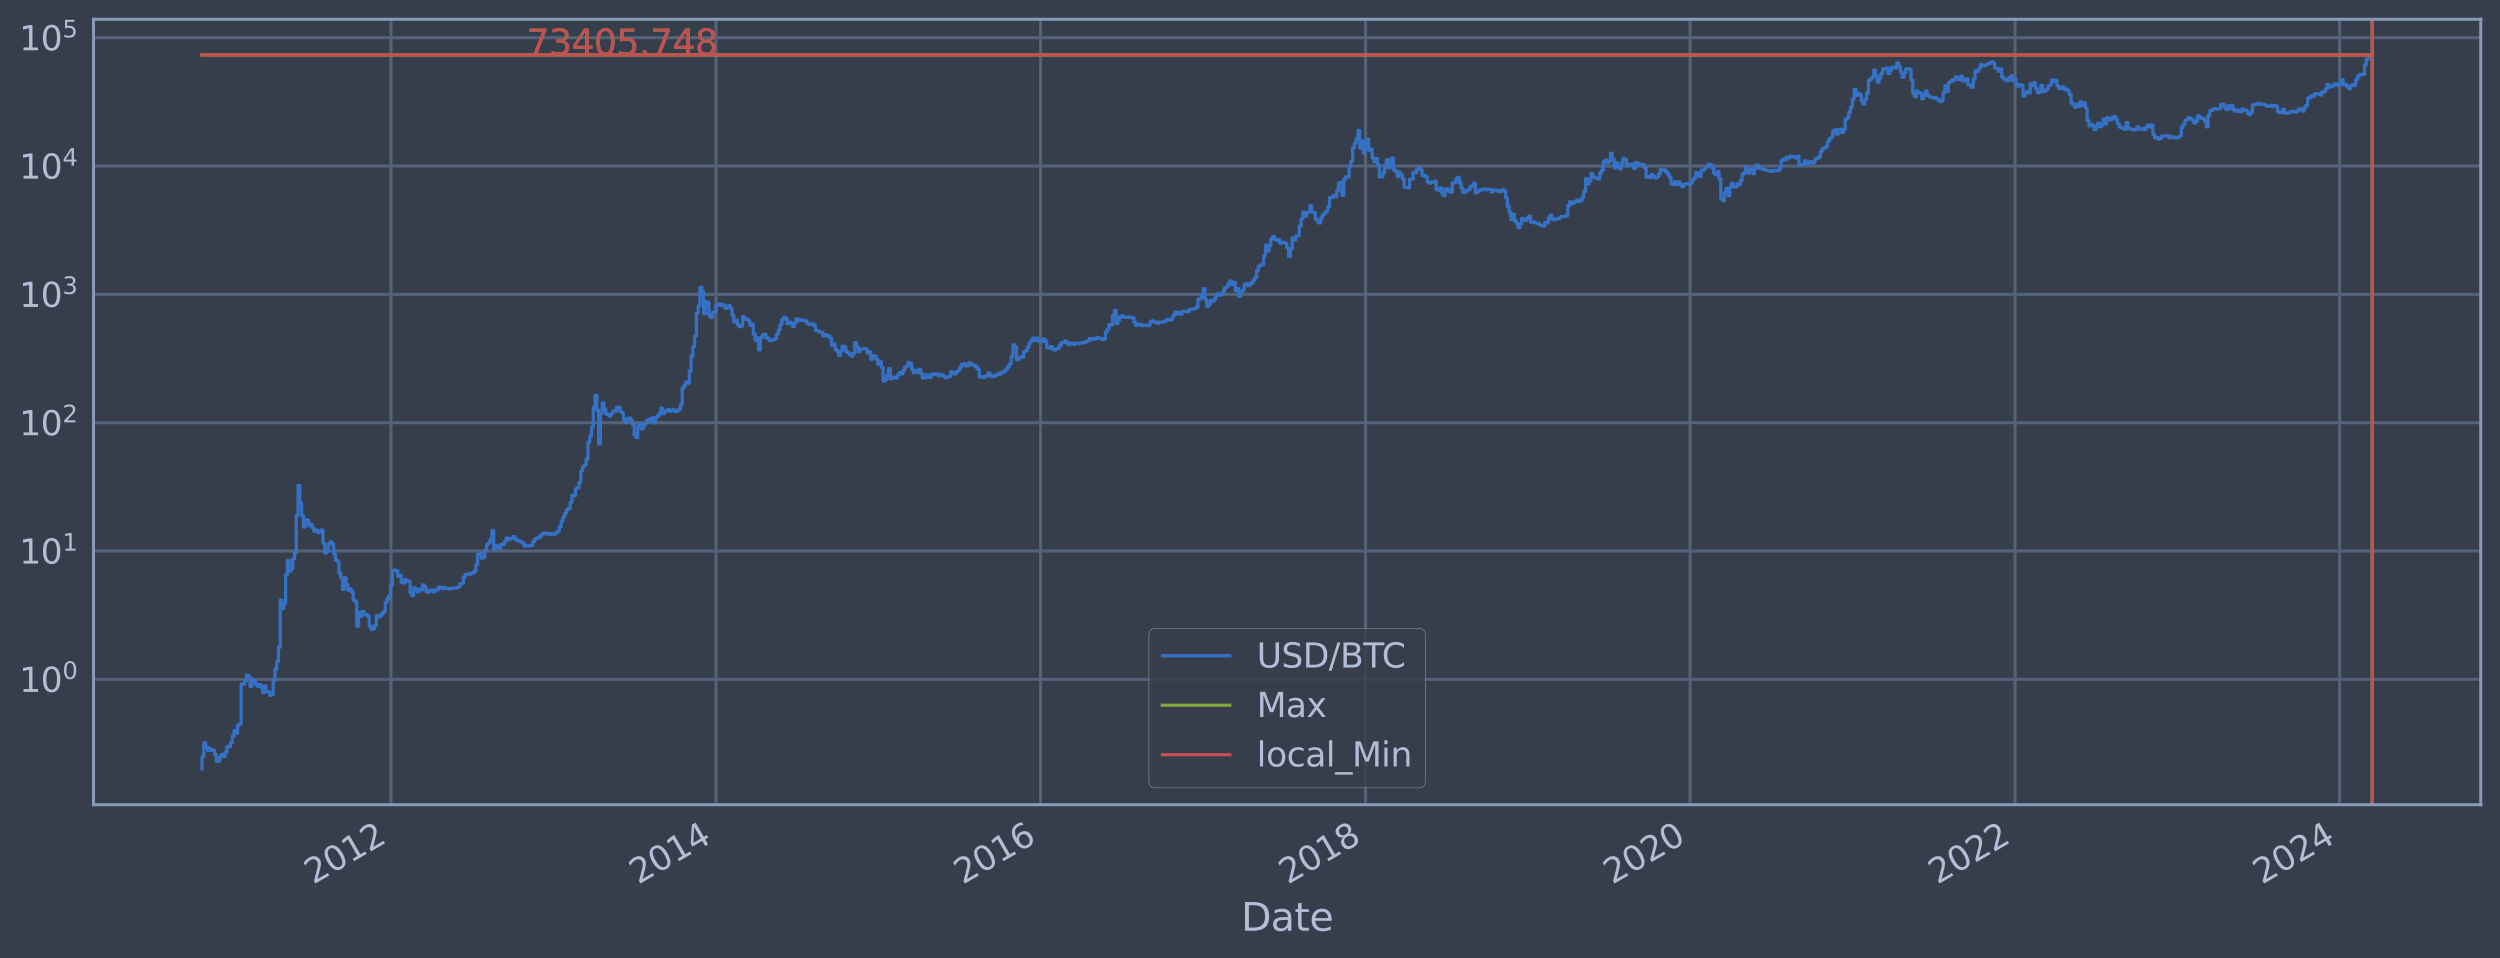 <?xml version="1.0" encoding="utf-8" standalone="no"?>
<!DOCTYPE svg PUBLIC "-//W3C//DTD SVG 1.1//EN"
  "http://www.w3.org/Graphics/SVG/1.1/DTD/svg11.dtd">
<svg xmlns:xlink="http://www.w3.org/1999/xlink" width="934.976pt" height="358.291pt" viewBox="0 0 934.976 358.291" xmlns="http://www.w3.org/2000/svg" version="1.1">
 <defs>
  <style type="text/css">*{stroke-linejoin: round; stroke-linecap: butt}</style>
 </defs>
 <g id="figure_1">
  <g id="patch_1">
   <path d="M 0 358.291 
L 934.976 358.291 
L 934.976 0 
L 0 0 
z
" style="fill: #373e4b"/>
  </g>
  <g id="axes_1">
   <g id="patch_2">
    <path d="M 34.976 300.96 
L 927.776 300.96 
L 927.776 7.2 
L 34.976 7.2 
z
" style="fill: #373e4b"/>
   </g>
   <g id="matplotlib.axis_1">
    <g id="xtick_1">
     <g id="line2d_1">
      <path d="M 146.224 300.96 
L 146.224 7.2 
" clip-path="url(#p7dacf61a91)" style="fill: none; stroke: #546379; stroke-width: 1.12; stroke-linecap: square"/>
     </g>
     <g id="line2d_2"/>
     <g id="text_1">
      <!-- 2012 -->
      <g style="fill: #b1bed6" transform="translate(117.143 330.885) rotate(-30) scale(0.126 -0.126)">
       <defs>
        <path id="DejaVuSans-32" d="M 1228 531 
L 3431 531 
L 3431 0 
L 469 0 
L 469 531 
Q 828 903 1448 1529 
Q 2069 2156 2228 2338 
Q 2531 2678 2651 2914 
Q 2772 3150 2772 3378 
Q 2772 3750 2511 3984 
Q 2250 4219 1831 4219 
Q 1534 4219 1204 4116 
Q 875 4013 500 3803 
L 500 4441 
Q 881 4594 1212 4672 
Q 1544 4750 1819 4750 
Q 2544 4750 2975 4387 
Q 3406 4025 3406 3419 
Q 3406 3131 3298 2873 
Q 3191 2616 2906 2266 
Q 2828 2175 2409 1742 
Q 1991 1309 1228 531 
z
" transform="scale(0.016)"/>
        <path id="DejaVuSans-30" d="M 2034 4250 
Q 1547 4250 1301 3770 
Q 1056 3291 1056 2328 
Q 1056 1369 1301 889 
Q 1547 409 2034 409 
Q 2525 409 2770 889 
Q 3016 1369 3016 2328 
Q 3016 3291 2770 3770 
Q 2525 4250 2034 4250 
z
M 2034 4750 
Q 2819 4750 3233 4129 
Q 3647 3509 3647 2328 
Q 3647 1150 3233 529 
Q 2819 -91 2034 -91 
Q 1250 -91 836 529 
Q 422 1150 422 2328 
Q 422 3509 836 4129 
Q 1250 4750 2034 4750 
z
" transform="scale(0.016)"/>
        <path id="DejaVuSans-31" d="M 794 531 
L 1825 531 
L 1825 4091 
L 703 3866 
L 703 4441 
L 1819 4666 
L 2450 4666 
L 2450 531 
L 3481 531 
L 3481 0 
L 794 0 
L 794 531 
z
" transform="scale(0.016)"/>
       </defs>
       <use xlink:href="#DejaVuSans-32"/>
       <use xlink:href="#DejaVuSans-30" x="63.623"/>
       <use xlink:href="#DejaVuSans-31" x="127.246"/>
       <use xlink:href="#DejaVuSans-32" x="190.869"/>
      </g>
     </g>
    </g>
    <g id="xtick_2">
     <g id="line2d_3">
      <path d="M 267.77 300.96 
L 267.77 7.2 
" clip-path="url(#p7dacf61a91)" style="fill: none; stroke: #546379; stroke-width: 1.12; stroke-linecap: square"/>
     </g>
     <g id="line2d_4"/>
     <g id="text_2">
      <!-- 2014 -->
      <g style="fill: #b1bed6" transform="translate(238.689 330.885) rotate(-30) scale(0.126 -0.126)">
       <defs>
        <path id="DejaVuSans-34" d="M 2419 4116 
L 825 1625 
L 2419 1625 
L 2419 4116 
z
M 2253 4666 
L 3047 4666 
L 3047 1625 
L 3713 1625 
L 3713 1100 
L 3047 1100 
L 3047 0 
L 2419 0 
L 2419 1100 
L 313 1100 
L 313 1709 
L 2253 4666 
z
" transform="scale(0.016)"/>
       </defs>
       <use xlink:href="#DejaVuSans-32"/>
       <use xlink:href="#DejaVuSans-30" x="63.623"/>
       <use xlink:href="#DejaVuSans-31" x="127.246"/>
       <use xlink:href="#DejaVuSans-34" x="190.869"/>
      </g>
     </g>
    </g>
    <g id="xtick_3">
     <g id="line2d_5">
      <path d="M 389.149 300.96 
L 389.149 7.2 
" clip-path="url(#p7dacf61a91)" style="fill: none; stroke: #546379; stroke-width: 1.12; stroke-linecap: square"/>
     </g>
     <g id="line2d_6"/>
     <g id="text_3">
      <!-- 2016 -->
      <g style="fill: #b1bed6" transform="translate(360.068 330.885) rotate(-30) scale(0.126 -0.126)">
       <defs>
        <path id="DejaVuSans-36" d="M 2113 2584 
Q 1688 2584 1439 2293 
Q 1191 2003 1191 1497 
Q 1191 994 1439 701 
Q 1688 409 2113 409 
Q 2538 409 2786 701 
Q 3034 994 3034 1497 
Q 3034 2003 2786 2293 
Q 2538 2584 2113 2584 
z
M 3366 4563 
L 3366 3988 
Q 3128 4100 2886 4159 
Q 2644 4219 2406 4219 
Q 1781 4219 1451 3797 
Q 1122 3375 1075 2522 
Q 1259 2794 1537 2939 
Q 1816 3084 2150 3084 
Q 2853 3084 3261 2657 
Q 3669 2231 3669 1497 
Q 3669 778 3244 343 
Q 2819 -91 2113 -91 
Q 1303 -91 875 529 
Q 447 1150 447 2328 
Q 447 3434 972 4092 
Q 1497 4750 2381 4750 
Q 2619 4750 2861 4703 
Q 3103 4656 3366 4563 
z
" transform="scale(0.016)"/>
       </defs>
       <use xlink:href="#DejaVuSans-32"/>
       <use xlink:href="#DejaVuSans-30" x="63.623"/>
       <use xlink:href="#DejaVuSans-31" x="127.246"/>
       <use xlink:href="#DejaVuSans-36" x="190.869"/>
      </g>
     </g>
    </g>
    <g id="xtick_4">
     <g id="line2d_7">
      <path d="M 510.695 300.96 
L 510.695 7.2 
" clip-path="url(#p7dacf61a91)" style="fill: none; stroke: #546379; stroke-width: 1.12; stroke-linecap: square"/>
     </g>
     <g id="line2d_8"/>
     <g id="text_4">
      <!-- 2018 -->
      <g style="fill: #b1bed6" transform="translate(481.614 330.885) rotate(-30) scale(0.126 -0.126)">
       <defs>
        <path id="DejaVuSans-38" d="M 2034 2216 
Q 1584 2216 1326 1975 
Q 1069 1734 1069 1313 
Q 1069 891 1326 650 
Q 1584 409 2034 409 
Q 2484 409 2743 651 
Q 3003 894 3003 1313 
Q 3003 1734 2745 1975 
Q 2488 2216 2034 2216 
z
M 1403 2484 
Q 997 2584 770 2862 
Q 544 3141 544 3541 
Q 544 4100 942 4425 
Q 1341 4750 2034 4750 
Q 2731 4750 3128 4425 
Q 3525 4100 3525 3541 
Q 3525 3141 3298 2862 
Q 3072 2584 2669 2484 
Q 3125 2378 3379 2068 
Q 3634 1759 3634 1313 
Q 3634 634 3220 271 
Q 2806 -91 2034 -91 
Q 1263 -91 848 271 
Q 434 634 434 1313 
Q 434 1759 690 2068 
Q 947 2378 1403 2484 
z
M 1172 3481 
Q 1172 3119 1398 2916 
Q 1625 2713 2034 2713 
Q 2441 2713 2670 2916 
Q 2900 3119 2900 3481 
Q 2900 3844 2670 4047 
Q 2441 4250 2034 4250 
Q 1625 4250 1398 4047 
Q 1172 3844 1172 3481 
z
" transform="scale(0.016)"/>
       </defs>
       <use xlink:href="#DejaVuSans-32"/>
       <use xlink:href="#DejaVuSans-30" x="63.623"/>
       <use xlink:href="#DejaVuSans-31" x="127.246"/>
       <use xlink:href="#DejaVuSans-38" x="190.869"/>
      </g>
     </g>
    </g>
    <g id="xtick_5">
     <g id="line2d_9">
      <path d="M 632.074 300.96 
L 632.074 7.2 
" clip-path="url(#p7dacf61a91)" style="fill: none; stroke: #546379; stroke-width: 1.12; stroke-linecap: square"/>
     </g>
     <g id="line2d_10"/>
     <g id="text_5">
      <!-- 2020 -->
      <g style="fill: #b1bed6" transform="translate(602.993 330.885) rotate(-30) scale(0.126 -0.126)">
       <use xlink:href="#DejaVuSans-32"/>
       <use xlink:href="#DejaVuSans-30" x="63.623"/>
       <use xlink:href="#DejaVuSans-32" x="127.246"/>
       <use xlink:href="#DejaVuSans-30" x="190.869"/>
      </g>
     </g>
    </g>
    <g id="xtick_6">
     <g id="line2d_11">
      <path d="M 753.62 300.96 
L 753.62 7.2 
" clip-path="url(#p7dacf61a91)" style="fill: none; stroke: #546379; stroke-width: 1.12; stroke-linecap: square"/>
     </g>
     <g id="line2d_12"/>
     <g id="text_6">
      <!-- 2022 -->
      <g style="fill: #b1bed6" transform="translate(724.539 330.885) rotate(-30) scale(0.126 -0.126)">
       <use xlink:href="#DejaVuSans-32"/>
       <use xlink:href="#DejaVuSans-30" x="63.623"/>
       <use xlink:href="#DejaVuSans-32" x="127.246"/>
       <use xlink:href="#DejaVuSans-32" x="190.869"/>
      </g>
     </g>
    </g>
    <g id="xtick_7">
     <g id="line2d_13">
      <path d="M 875 300.96 
L 875 7.2 
" clip-path="url(#p7dacf61a91)" style="fill: none; stroke: #546379; stroke-width: 1.12; stroke-linecap: square"/>
     </g>
     <g id="line2d_14"/>
     <g id="text_7">
      <!-- 2024 -->
      <g style="fill: #b1bed6" transform="translate(845.919 330.885) rotate(-30) scale(0.126 -0.126)">
       <use xlink:href="#DejaVuSans-32"/>
       <use xlink:href="#DejaVuSans-30" x="63.623"/>
       <use xlink:href="#DejaVuSans-32" x="127.246"/>
       <use xlink:href="#DejaVuSans-34" x="190.869"/>
      </g>
     </g>
    </g>
    <g id="text_8">
     <!-- Date -->
     <g style="fill: #b1bed6" transform="translate(464.167 348.096) scale(0.144 -0.144)">
      <defs>
       <path id="DejaVuSans-44" d="M 1259 4147 
L 1259 519 
L 2022 519 
Q 2988 519 3436 956 
Q 3884 1394 3884 2338 
Q 3884 3275 3436 3711 
Q 2988 4147 2022 4147 
L 1259 4147 
z
M 628 4666 
L 1925 4666 
Q 3281 4666 3915 4102 
Q 4550 3538 4550 2338 
Q 4550 1131 3912 565 
Q 3275 0 1925 0 
L 628 0 
L 628 4666 
z
" transform="scale(0.016)"/>
       <path id="DejaVuSans-61" d="M 2194 1759 
Q 1497 1759 1228 1600 
Q 959 1441 959 1056 
Q 959 750 1161 570 
Q 1363 391 1709 391 
Q 2188 391 2477 730 
Q 2766 1069 2766 1631 
L 2766 1759 
L 2194 1759 
z
M 3341 1997 
L 3341 0 
L 2766 0 
L 2766 531 
Q 2569 213 2275 61 
Q 1981 -91 1556 -91 
Q 1019 -91 701 211 
Q 384 513 384 1019 
Q 384 1609 779 1909 
Q 1175 2209 1959 2209 
L 2766 2209 
L 2766 2266 
Q 2766 2663 2505 2880 
Q 2244 3097 1772 3097 
Q 1472 3097 1187 3025 
Q 903 2953 641 2809 
L 641 3341 
Q 956 3463 1253 3523 
Q 1550 3584 1831 3584 
Q 2591 3584 2966 3190 
Q 3341 2797 3341 1997 
z
" transform="scale(0.016)"/>
       <path id="DejaVuSans-74" d="M 1172 4494 
L 1172 3500 
L 2356 3500 
L 2356 3053 
L 1172 3053 
L 1172 1153 
Q 1172 725 1289 603 
Q 1406 481 1766 481 
L 2356 481 
L 2356 0 
L 1766 0 
Q 1100 0 847 248 
Q 594 497 594 1153 
L 594 3053 
L 172 3053 
L 172 3500 
L 594 3500 
L 594 4494 
L 1172 4494 
z
" transform="scale(0.016)"/>
       <path id="DejaVuSans-65" d="M 3597 1894 
L 3597 1613 
L 953 1613 
Q 991 1019 1311 708 
Q 1631 397 2203 397 
Q 2534 397 2845 478 
Q 3156 559 3463 722 
L 3463 178 
Q 3153 47 2828 -22 
Q 2503 -91 2169 -91 
Q 1331 -91 842 396 
Q 353 884 353 1716 
Q 353 2575 817 3079 
Q 1281 3584 2069 3584 
Q 2775 3584 3186 3129 
Q 3597 2675 3597 1894 
z
M 3022 2063 
Q 3016 2534 2758 2815 
Q 2500 3097 2075 3097 
Q 1594 3097 1305 2825 
Q 1016 2553 972 2059 
L 3022 2063 
z
" transform="scale(0.016)"/>
      </defs>
      <use xlink:href="#DejaVuSans-44"/>
      <use xlink:href="#DejaVuSans-61" x="77.002"/>
      <use xlink:href="#DejaVuSans-74" x="138.281"/>
      <use xlink:href="#DejaVuSans-65" x="177.49"/>
     </g>
    </g>
   </g>
   <g id="matplotlib.axis_2">
    <g id="ytick_1">
     <g id="line2d_15">
      <path d="M 34.976 254.063 
L 927.776 254.063 
" clip-path="url(#p7dacf61a91)" style="fill: none; stroke: #546379; stroke-width: 1.12; stroke-linecap: square"/>
     </g>
     <g id="line2d_16"/>
     <g id="text_9">
      <!-- $\mathdefault{10^{0}}$ -->
      <g style="fill: #b1bed6" transform="translate(7.2 258.85) scale(0.126 -0.126)">
       <use xlink:href="#DejaVuSans-31" transform="translate(0 0.766)"/>
       <use xlink:href="#DejaVuSans-30" transform="translate(63.623 0.766)"/>
       <use xlink:href="#DejaVuSans-30" transform="translate(128.203 39.047) scale(0.7)"/>
      </g>
     </g>
    </g>
    <g id="ytick_2">
     <g id="line2d_17">
      <path d="M 34.976 206.072 
L 927.776 206.072 
" clip-path="url(#p7dacf61a91)" style="fill: none; stroke: #546379; stroke-width: 1.12; stroke-linecap: square"/>
     </g>
     <g id="line2d_18"/>
     <g id="text_10">
      <!-- $\mathdefault{10^{1}}$ -->
      <g style="fill: #b1bed6" transform="translate(7.2 210.859) scale(0.126 -0.126)">
       <use xlink:href="#DejaVuSans-31" transform="translate(0 0.684)"/>
       <use xlink:href="#DejaVuSans-30" transform="translate(63.623 0.684)"/>
       <use xlink:href="#DejaVuSans-31" transform="translate(128.203 38.966) scale(0.7)"/>
      </g>
     </g>
    </g>
    <g id="ytick_3">
     <g id="line2d_19">
      <path d="M 34.976 158.081 
L 927.776 158.081 
" clip-path="url(#p7dacf61a91)" style="fill: none; stroke: #546379; stroke-width: 1.12; stroke-linecap: square"/>
     </g>
     <g id="line2d_20"/>
     <g id="text_11">
      <!-- $\mathdefault{10^{2}}$ -->
      <g style="fill: #b1bed6" transform="translate(7.2 162.868) scale(0.126 -0.126)">
       <use xlink:href="#DejaVuSans-31" transform="translate(0 0.766)"/>
       <use xlink:href="#DejaVuSans-30" transform="translate(63.623 0.766)"/>
       <use xlink:href="#DejaVuSans-32" transform="translate(128.203 39.047) scale(0.7)"/>
      </g>
     </g>
    </g>
    <g id="ytick_4">
     <g id="line2d_21">
      <path d="M 34.976 110.091 
L 927.776 110.091 
" clip-path="url(#p7dacf61a91)" style="fill: none; stroke: #546379; stroke-width: 1.12; stroke-linecap: square"/>
     </g>
     <g id="line2d_22"/>
     <g id="text_12">
      <!-- $\mathdefault{10^{3}}$ -->
      <g style="fill: #b1bed6" transform="translate(7.2 114.878) scale(0.126 -0.126)">
       <defs>
        <path id="DejaVuSans-33" d="M 2597 2516 
Q 3050 2419 3304 2112 
Q 3559 1806 3559 1356 
Q 3559 666 3084 287 
Q 2609 -91 1734 -91 
Q 1441 -91 1130 -33 
Q 819 25 488 141 
L 488 750 
Q 750 597 1062 519 
Q 1375 441 1716 441 
Q 2309 441 2620 675 
Q 2931 909 2931 1356 
Q 2931 1769 2642 2001 
Q 2353 2234 1838 2234 
L 1294 2234 
L 1294 2753 
L 1863 2753 
Q 2328 2753 2575 2939 
Q 2822 3125 2822 3475 
Q 2822 3834 2567 4026 
Q 2313 4219 1838 4219 
Q 1578 4219 1281 4162 
Q 984 4106 628 3988 
L 628 4550 
Q 988 4650 1302 4700 
Q 1616 4750 1894 4750 
Q 2613 4750 3031 4423 
Q 3450 4097 3450 3541 
Q 3450 3153 3228 2886 
Q 3006 2619 2597 2516 
z
" transform="scale(0.016)"/>
       </defs>
       <use xlink:href="#DejaVuSans-31" transform="translate(0 0.766)"/>
       <use xlink:href="#DejaVuSans-30" transform="translate(63.623 0.766)"/>
       <use xlink:href="#DejaVuSans-33" transform="translate(128.203 39.047) scale(0.7)"/>
      </g>
     </g>
    </g>
    <g id="ytick_5">
     <g id="line2d_23">
      <path d="M 34.976 62.1 
L 927.776 62.1 
" clip-path="url(#p7dacf61a91)" style="fill: none; stroke: #546379; stroke-width: 1.12; stroke-linecap: square"/>
     </g>
     <g id="line2d_24"/>
     <g id="text_13">
      <!-- $\mathdefault{10^{4}}$ -->
      <g style="fill: #b1bed6" transform="translate(7.2 66.887) scale(0.126 -0.126)">
       <use xlink:href="#DejaVuSans-31" transform="translate(0 0.684)"/>
       <use xlink:href="#DejaVuSans-30" transform="translate(63.623 0.684)"/>
       <use xlink:href="#DejaVuSans-34" transform="translate(128.203 38.966) scale(0.7)"/>
      </g>
     </g>
    </g>
    <g id="ytick_6">
     <g id="line2d_25">
      <path d="M 34.976 14.109 
L 927.776 14.109 
" clip-path="url(#p7dacf61a91)" style="fill: none; stroke: #546379; stroke-width: 1.12; stroke-linecap: square"/>
     </g>
     <g id="line2d_26"/>
     <g id="text_14">
      <!-- $\mathdefault{10^{5}}$ -->
      <g style="fill: #b1bed6" transform="translate(7.2 18.896) scale(0.126 -0.126)">
       <defs>
        <path id="DejaVuSans-35" d="M 691 4666 
L 3169 4666 
L 3169 4134 
L 1269 4134 
L 1269 2991 
Q 1406 3038 1543 3061 
Q 1681 3084 1819 3084 
Q 2600 3084 3056 2656 
Q 3513 2228 3513 1497 
Q 3513 744 3044 326 
Q 2575 -91 1722 -91 
Q 1428 -91 1123 -41 
Q 819 9 494 109 
L 494 744 
Q 775 591 1075 516 
Q 1375 441 1709 441 
Q 2250 441 2565 725 
Q 2881 1009 2881 1497 
Q 2881 1984 2565 2268 
Q 2250 2553 1709 2553 
Q 1456 2553 1204 2497 
Q 953 2441 691 2322 
L 691 4666 
z
" transform="scale(0.016)"/>
       </defs>
       <use xlink:href="#DejaVuSans-31" transform="translate(0 0.684)"/>
       <use xlink:href="#DejaVuSans-30" transform="translate(63.623 0.684)"/>
       <use xlink:href="#DejaVuSans-35" transform="translate(128.203 38.966) scale(0.7)"/>
      </g>
     </g>
    </g>
    <g id="ytick_7">
     <g id="line2d_27"/>
    </g>
    <g id="ytick_8">
     <g id="line2d_28"/>
    </g>
    <g id="ytick_9">
     <g id="line2d_29"/>
    </g>
    <g id="ytick_10">
     <g id="line2d_30"/>
    </g>
    <g id="ytick_11">
     <g id="line2d_31"/>
    </g>
    <g id="ytick_12">
     <g id="line2d_32"/>
    </g>
    <g id="ytick_13">
     <g id="line2d_33"/>
    </g>
    <g id="ytick_14">
     <g id="line2d_34"/>
    </g>
    <g id="ytick_15">
     <g id="line2d_35"/>
    </g>
    <g id="ytick_16">
     <g id="line2d_36"/>
    </g>
    <g id="ytick_17">
     <g id="line2d_37"/>
    </g>
    <g id="ytick_18">
     <g id="line2d_38"/>
    </g>
    <g id="ytick_19">
     <g id="line2d_39"/>
    </g>
    <g id="ytick_20">
     <g id="line2d_40"/>
    </g>
    <g id="ytick_21">
     <g id="line2d_41"/>
    </g>
    <g id="ytick_22">
     <g id="line2d_42"/>
    </g>
    <g id="ytick_23">
     <g id="line2d_43"/>
    </g>
    <g id="ytick_24">
     <g id="line2d_44"/>
    </g>
    <g id="ytick_25">
     <g id="line2d_45"/>
    </g>
    <g id="ytick_26">
     <g id="line2d_46"/>
    </g>
    <g id="ytick_27">
     <g id="line2d_47"/>
    </g>
    <g id="ytick_28">
     <g id="line2d_48"/>
    </g>
    <g id="ytick_29">
     <g id="line2d_49"/>
    </g>
    <g id="ytick_30">
     <g id="line2d_50"/>
    </g>
    <g id="ytick_31">
     <g id="line2d_51"/>
    </g>
    <g id="ytick_32">
     <g id="line2d_52"/>
    </g>
    <g id="ytick_33">
     <g id="line2d_53"/>
    </g>
    <g id="ytick_34">
     <g id="line2d_54"/>
    </g>
    <g id="ytick_35">
     <g id="line2d_55"/>
    </g>
    <g id="ytick_36">
     <g id="line2d_56"/>
    </g>
    <g id="ytick_37">
     <g id="line2d_57"/>
    </g>
    <g id="ytick_38">
     <g id="line2d_58"/>
    </g>
    <g id="ytick_39">
     <g id="line2d_59"/>
    </g>
    <g id="ytick_40">
     <g id="line2d_60"/>
    </g>
    <g id="ytick_41">
     <g id="line2d_61"/>
    </g>
    <g id="ytick_42">
     <g id="line2d_62"/>
    </g>
    <g id="ytick_43">
     <g id="line2d_63"/>
    </g>
    <g id="ytick_44">
     <g id="line2d_64"/>
    </g>
    <g id="ytick_45">
     <g id="line2d_65"/>
    </g>
    <g id="ytick_46">
     <g id="line2d_66"/>
    </g>
    <g id="ytick_47">
     <g id="line2d_67"/>
    </g>
    <g id="ytick_48">
     <g id="line2d_68"/>
    </g>
    <g id="ytick_49">
     <g id="line2d_69"/>
    </g>
    <g id="ytick_50">
     <g id="line2d_70"/>
    </g>
    <g id="ytick_51">
     <g id="line2d_71"/>
    </g>
    <g id="ytick_52">
     <g id="line2d_72"/>
    </g>
    <g id="ytick_53">
     <g id="line2d_73"/>
    </g>
    <g id="ytick_54">
     <g id="line2d_74"/>
    </g>
   </g>
   <g id="line2d_75">
    <path d="M 75.558 287.607 
L 75.558 282.956 
L 76.223 282.956 
L 76.223 277.811 
L 76.888 277.811 
L 76.888 279.157 
L 77.553 279.157 
L 77.553 280.594 
L 78.218 280.594 
L 78.218 279.863 
L 78.883 279.863 
L 78.883 280.594 
L 80.213 280.594 
L 80.213 282.139 
L 80.879 282.139 
L 80.879 284.694 
L 82.209 284.694 
L 82.209 282.956 
L 82.874 282.956 
L 82.874 282.139 
L 83.539 282.139 
L 83.539 282.956 
L 84.204 282.956 
L 84.204 281.352 
L 84.869 281.352 
L 84.869 279.157 
L 86.199 279.157 
L 86.199 277.811 
L 86.864 277.811 
L 86.864 275.357 
L 87.529 275.357 
L 87.529 273.161 
L 88.195 273.161 
L 88.195 274.23 
L 88.86 274.23 
L 88.86 271.174 
L 89.525 271.174 
L 89.525 270.706 
L 90.19 270.706 
L 90.19 255.801 
L 91.52 255.801 
L 91.52 254.698 
L 92.185 254.698 
L 92.185 252.459 
L 92.85 252.459 
L 92.85 253.046 
L 93.515 253.046 
L 93.515 256.727 
L 94.18 256.727 
L 94.18 254.063 
L 94.846 254.063 
L 94.846 254.698 
L 95.511 254.698 
L 95.511 255.801 
L 96.176 255.801 
L 96.176 256.727 
L 96.841 256.727 
L 96.841 256.029 
L 97.506 256.029 
L 97.506 256.966 
L 98.171 256.966 
L 98.171 258.976 
L 98.836 258.976 
L 98.836 256.492 
L 99.501 256.492 
L 99.501 258.714 
L 100.831 258.714 
L 100.831 260.059 
L 101.496 260.059 
L 101.496 259.783 
L 102.162 259.783 
L 102.162 254.484 
L 102.827 254.484 
L 102.827 250.263 
L 103.492 250.263 
L 103.492 247.35 
L 104.157 247.35 
L 104.157 242.045 
L 104.822 242.045 
L 104.822 224.453 
L 105.487 224.453 
L 105.487 227.599 
L 106.152 227.599 
L 106.152 225.644 
L 106.817 225.644 
L 106.817 214.891 
L 107.482 214.891 
L 107.482 209.533 
L 108.147 209.533 
L 108.147 213.566 
L 108.812 213.566 
L 108.812 212.717 
L 109.478 212.717 
L 109.478 209.023 
L 110.143 209.023 
L 110.143 206.772 
L 110.808 206.772 
L 110.808 192.64 
L 111.473 192.64 
L 111.473 181.609 
L 112.138 181.609 
L 112.138 188.123 
L 112.803 188.123 
L 112.803 192.838 
L 113.468 192.838 
L 113.468 197.087 
L 114.133 197.087 
L 114.133 194.314 
L 114.798 194.314 
L 114.798 194.588 
L 115.463 194.588 
L 115.463 196.618 
L 116.128 196.618 
L 116.128 196.147 
L 116.794 196.147 
L 116.794 197.524 
L 117.459 197.524 
L 117.459 198.691 
L 118.124 198.691 
L 118.124 198.271 
L 118.789 198.271 
L 118.789 199.164 
L 119.454 199.164 
L 119.454 198.911 
L 120.119 198.911 
L 120.119 198.213 
L 120.784 198.213 
L 120.784 203.159 
L 121.449 203.159 
L 121.449 206.793 
L 122.114 206.793 
L 122.114 206.219 
L 122.779 206.219 
L 122.779 203.415 
L 123.445 203.415 
L 123.445 202.711 
L 124.11 202.711 
L 124.11 203.525 
L 124.775 203.525 
L 124.775 207.185 
L 125.44 207.185 
L 125.44 209.558 
L 126.105 209.558 
L 126.105 210.031 
L 126.77 210.031 
L 126.77 214.233 
L 127.435 214.233 
L 127.435 216.069 
L 128.1 216.069 
L 128.1 220.436 
L 128.765 220.436 
L 128.765 216.103 
L 129.43 216.103 
L 129.43 218.57 
L 130.095 218.57 
L 130.095 220.771 
L 130.761 220.771 
L 130.761 220.27 
L 131.426 220.27 
L 131.426 221.413 
L 132.091 221.413 
L 132.091 224.352 
L 132.756 224.352 
L 132.756 225.118 
L 133.421 225.118 
L 133.421 234.229 
L 134.086 234.229 
L 134.086 229.053 
L 134.751 229.053 
L 134.751 230.482 
L 135.416 230.482 
L 135.416 228.68 
L 136.081 228.68 
L 136.081 229.691 
L 136.746 229.691 
L 136.746 229.886 
L 137.411 229.886 
L 137.411 230.415 
L 138.077 230.415 
L 138.077 234.148 
L 138.742 234.148 
L 138.742 235.387 
L 139.407 235.387 
L 139.407 235.133 
L 140.072 235.133 
L 140.072 233.83 
L 140.737 233.83 
L 140.737 230.215 
L 141.402 230.215 
L 141.402 230.753 
L 142.067 230.753 
L 142.067 230.348 
L 142.732 230.348 
L 142.732 229.433 
L 143.397 229.433 
L 143.397 228.804 
L 144.062 228.804 
L 144.062 225.274 
L 144.728 225.274 
L 144.728 223.906 
L 145.393 223.906 
L 145.393 222.854 
L 146.058 222.854 
L 146.058 219.031 
L 146.723 219.031 
L 146.723 213.328 
L 147.388 213.328 
L 147.388 213.211 
L 148.053 213.211 
L 148.053 213.387 
L 148.718 213.387 
L 148.718 215.472 
L 149.383 215.472 
L 149.383 215.147 
L 150.048 215.147 
L 150.048 217.788 
L 150.713 217.788 
L 150.713 217.972 
L 151.378 217.972 
L 151.378 216.754 
L 152.044 216.754 
L 152.044 217.282 
L 153.374 217.354 
L 153.374 221.632 
L 154.039 221.632 
L 154.039 222.715 
L 154.704 222.715 
L 154.704 219.822 
L 155.369 219.822 
L 155.369 220.603 
L 156.034 220.603 
L 156.034 221.326 
L 156.699 221.326 
L 156.699 220.312 
L 157.364 220.312 
L 157.364 220.603 
L 158.029 220.603 
L 158.029 218.761 
L 158.694 218.761 
L 158.694 219.582 
L 159.36 219.582 
L 159.36 221.326 
L 160.025 221.326 
L 160.025 221.5 
L 160.69 221.5 
L 160.69 220.771 
L 162.02 220.686 
L 162.02 221.37 
L 162.685 221.37 
L 162.685 220.644 
L 164.015 220.561 
L 164.015 219.542 
L 164.68 219.542 
L 164.68 219.742 
L 165.345 219.742 
L 165.345 220.147 
L 166.01 220.147 
L 166.01 219.782 
L 166.676 219.782 
L 166.676 220.106 
L 168.006 220.106 
L 168.006 220.312 
L 168.671 220.312 
L 168.671 219.984 
L 170.666 219.903 
L 170.666 219.782 
L 171.331 219.782 
L 171.331 219.423 
L 171.996 219.423 
L 171.996 218.306 
L 173.327 218.232 
L 173.327 215.802 
L 173.992 215.802 
L 173.992 214.859 
L 174.657 214.859 
L 174.657 214.607 
L 175.322 214.607 
L 175.322 214.796 
L 175.987 214.796 
L 175.987 214.388 
L 176.652 214.388 
L 176.652 214.233 
L 177.317 214.233 
L 177.317 213.566 
L 177.982 213.566 
L 177.982 211.118 
L 178.647 211.118 
L 178.647 207.207 
L 179.312 207.207 
L 179.312 207.076 
L 179.977 207.076 
L 179.977 208.737 
L 180.643 208.737 
L 180.643 208.384 
L 181.308 208.384 
L 181.308 205.824 
L 181.973 205.824 
L 181.973 203.655 
L 182.638 203.655 
L 182.638 202.979 
L 183.303 202.979 
L 183.303 201.758 
L 183.968 201.758 
L 183.968 198.357 
L 184.633 198.357 
L 184.633 205.537 
L 185.298 205.537 
L 185.298 204.105 
L 185.963 204.105 
L 185.963 204.257 
L 186.628 204.257 
L 186.628 205.016 
L 187.293 205.016 
L 187.293 203.58 
L 188.624 203.636 
L 188.624 202.552 
L 189.289 202.552 
L 189.289 201.206 
L 189.954 201.206 
L 189.954 201.792 
L 190.619 201.792 
L 190.619 201.488 
L 191.284 201.488 
L 191.284 201.289 
L 191.949 201.289 
L 191.949 200.652 
L 192.614 200.652 
L 192.614 201.758 
L 193.279 201.758 
L 193.279 202.099 
L 193.944 202.099 
L 193.944 202.307 
L 194.609 202.307 
L 194.609 202.623 
L 195.275 202.623 
L 195.275 203.051 
L 195.94 203.051 
L 195.94 204.219 
L 196.605 204.219 
L 196.605 203.972 
L 197.27 203.972 
L 197.27 204.143 
L 198.6 204.181 
L 198.6 203.954 
L 199.265 203.954 
L 199.265 202.587 
L 199.93 202.587 
L 199.93 201.724 
L 200.595 201.724 
L 200.595 201.222 
L 201.926 201.156 
L 201.926 200.46 
L 202.591 200.46 
L 202.591 199.74 
L 203.256 199.74 
L 203.256 199.359 
L 203.921 199.359 
L 203.921 199.618 
L 205.251 199.511 
L 205.251 199.895 
L 205.916 199.895 
L 205.916 199.587 
L 206.581 199.587 
L 206.581 199.787 
L 207.911 199.756 
L 207.911 199.074 
L 208.576 199.074 
L 208.576 198.603 
L 209.242 198.603 
L 209.242 196.898 
L 209.907 196.898 
L 209.907 194.854 
L 210.572 194.854 
L 210.572 193.205 
L 211.237 193.205 
L 211.237 191.856 
L 211.902 191.856 
L 211.902 190.609 
L 212.567 190.609 
L 212.567 190.089 
L 213.232 190.089 
L 213.232 187.852 
L 213.897 187.852 
L 213.897 185.217 
L 214.562 185.217 
L 214.562 185.386 
L 215.227 185.386 
L 215.227 182.817 
L 215.892 182.817 
L 215.892 182.357 
L 216.558 182.357 
L 216.558 180.413 
L 217.223 180.413 
L 217.223 176.162 
L 217.888 176.162 
L 217.888 174.448 
L 218.553 174.448 
L 218.553 173.88 
L 219.218 173.88 
L 219.218 171.663 
L 219.883 171.663 
L 219.883 165.441 
L 220.548 165.441 
L 220.548 163.05 
L 221.213 163.05 
L 221.213 159.706 
L 221.878 159.706 
L 221.878 152.454 
L 222.543 152.454 
L 222.543 147.86 
L 223.208 147.86 
L 223.208 153.447 
L 223.874 153.447 
L 223.874 166.089 
L 224.539 166.089 
L 224.539 154.47 
L 225.204 154.47 
L 225.204 150.7 
L 225.869 150.7 
L 225.869 152.855 
L 226.534 152.855 
L 226.534 154.809 
L 227.199 154.809 
L 227.199 154.992 
L 227.864 154.992 
L 227.864 155.591 
L 228.529 155.591 
L 228.529 154.634 
L 229.194 154.634 
L 229.194 153.713 
L 230.525 153.818 
L 230.525 152.297 
L 231.855 152.248 
L 231.855 153.865 
L 232.52 153.865 
L 232.52 154.461 
L 233.185 154.461 
L 233.185 156.847 
L 233.85 156.847 
L 233.85 158.086 
L 234.515 158.086 
L 234.515 156.595 
L 235.18 156.595 
L 235.18 156.41 
L 235.845 156.41 
L 235.845 157.264 
L 236.51 157.264 
L 236.51 158.663 
L 237.175 158.663 
L 237.175 162.722 
L 237.841 162.722 
L 237.841 163.667 
L 238.506 163.667 
L 238.506 159.373 
L 239.171 159.373 
L 239.171 158.706 
L 239.836 158.706 
L 239.836 160.419 
L 240.501 160.419 
L 240.501 159.258 
L 241.166 159.258 
L 241.166 158.354 
L 241.831 158.354 
L 241.831 157.14 
L 242.496 157.14 
L 242.496 156.726 
L 243.161 156.726 
L 243.161 157.506 
L 243.826 157.506 
L 243.826 156.219 
L 244.491 156.219 
L 244.491 158.142 
L 245.157 158.142 
L 245.157 156.014 
L 245.822 156.014 
L 245.822 155.483 
L 246.487 155.483 
L 246.487 154.544 
L 247.152 154.544 
L 247.152 152.599 
L 247.817 152.599 
L 247.817 154.701 
L 248.482 154.701 
L 248.482 153.934 
L 249.147 153.934 
L 249.147 153.59 
L 249.812 153.59 
L 249.812 153.08 
L 250.477 153.08 
L 250.477 153.779 
L 251.142 153.779 
L 251.142 153.489 
L 251.807 153.489 
L 251.807 153.223 
L 252.473 153.223 
L 252.473 153.947 
L 253.138 153.947 
L 253.138 153.578 
L 253.803 153.578 
L 253.803 153.003 
L 254.468 153.003 
L 254.468 151.34 
L 255.133 151.34 
L 255.133 145.134 
L 255.798 145.134 
L 255.798 144.127 
L 256.463 144.127 
L 256.463 142.928 
L 257.128 142.928 
L 257.128 143.324 
L 257.793 143.324 
L 257.793 138.769 
L 258.458 138.769 
L 258.458 133.198 
L 259.124 133.198 
L 259.124 129.556 
L 259.789 129.556 
L 259.789 125.606 
L 260.454 125.606 
L 260.454 117.031 
L 261.119 117.031 
L 261.119 114.366 
L 261.784 114.366 
L 261.784 107.471 
L 262.449 107.471 
L 262.449 109.07 
L 263.114 109.07 
L 263.114 117.349 
L 263.779 117.349 
L 263.779 112.829 
L 264.444 112.829 
L 264.444 113.162 
L 265.109 113.162 
L 265.109 117.967 
L 265.774 117.967 
L 265.774 118.751 
L 266.44 118.751 
L 266.44 116.822 
L 267.105 116.822 
L 267.105 116.593 
L 267.77 116.593 
L 267.77 114.006 
L 268.435 114.006 
L 268.435 114.143 
L 269.1 114.143 
L 269.1 113.625 
L 269.765 113.625 
L 269.765 114.299 
L 270.43 114.299 
L 270.43 114.029 
L 271.095 114.029 
L 271.095 115.269 
L 271.76 115.269 
L 271.76 115.12 
L 272.425 115.12 
L 272.425 114.301 
L 273.09 114.301 
L 273.09 115.242 
L 273.756 115.242 
L 273.756 117.904 
L 274.421 117.904 
L 274.421 120.393 
L 275.086 120.393 
L 275.086 119.722 
L 275.751 119.722 
L 275.751 121.462 
L 276.416 121.462 
L 276.416 122.193 
L 277.081 122.193 
L 277.081 121.899 
L 277.746 121.899 
L 277.746 118.416 
L 278.411 118.416 
L 278.411 119.395 
L 279.741 119.359 
L 279.741 119.896 
L 280.406 119.896 
L 280.406 121.701 
L 281.072 121.701 
L 281.072 121.237 
L 281.737 121.237 
L 281.737 124.958 
L 282.402 124.958 
L 282.402 127.243 
L 283.067 127.243 
L 283.067 126.366 
L 283.732 126.366 
L 283.732 130.869 
L 284.397 130.869 
L 284.397 126.291 
L 285.062 126.291 
L 285.062 125.297 
L 285.727 125.297 
L 285.727 125.021 
L 286.392 125.021 
L 286.392 126.208 
L 287.057 126.208 
L 287.057 126.639 
L 287.723 126.639 
L 287.723 127.356 
L 289.053 127.315 
L 289.053 127.086 
L 289.718 127.086 
L 289.718 126.774 
L 290.383 126.774 
L 290.383 125.039 
L 291.048 125.039 
L 291.048 123.405 
L 291.713 123.405 
L 291.713 121.408 
L 292.378 121.408 
L 292.378 119.697 
L 293.043 119.697 
L 293.043 118.704 
L 293.708 118.704 
L 293.708 119.107 
L 294.373 119.107 
L 294.373 121.033 
L 295.039 121.033 
L 295.039 120.461 
L 295.704 120.461 
L 295.704 121.054 
L 296.369 121.054 
L 296.369 122.147 
L 297.034 122.147 
L 297.034 120.738 
L 297.699 120.738 
L 297.699 119.219 
L 298.364 119.219 
L 298.364 119.908 
L 299.029 119.908 
L 299.029 119.589 
L 299.694 119.589 
L 299.694 119.918 
L 300.359 119.918 
L 300.359 119.72 
L 301.024 119.72 
L 301.024 120.039 
L 301.689 120.039 
L 301.689 120.958 
L 302.355 120.958 
L 302.355 121.371 
L 303.02 121.371 
L 303.02 121.141 
L 304.35 121.124 
L 304.35 121.843 
L 305.015 121.843 
L 305.015 123.565 
L 305.68 123.565 
L 305.68 123.767 
L 306.345 123.767 
L 306.345 124.205 
L 307.675 124.264 
L 307.675 125.547 
L 308.34 125.547 
L 308.34 125.133 
L 309.005 125.133 
L 309.005 125.679 
L 309.671 125.679 
L 309.671 125.522 
L 310.336 125.522 
L 310.336 126.553 
L 311.001 126.553 
L 311.001 129.128 
L 311.666 129.128 
L 311.666 128.664 
L 312.331 128.664 
L 312.331 130.596 
L 312.996 130.596 
L 312.996 131.448 
L 313.661 131.448 
L 313.661 132.943 
L 314.326 132.943 
L 314.326 131.271 
L 314.991 131.271 
L 314.991 129.459 
L 315.656 129.459 
L 315.656 129.746 
L 316.322 129.746 
L 316.322 131.547 
L 316.987 131.547 
L 316.987 131.918 
L 317.652 131.918 
L 317.652 132.711 
L 318.317 132.711 
L 318.317 133.183 
L 318.982 133.183 
L 318.982 132.154 
L 319.647 132.154 
L 319.647 128.162 
L 320.312 128.162 
L 320.312 129.723 
L 320.977 129.723 
L 320.977 131.589 
L 321.642 131.589 
L 321.642 130.557 
L 322.307 130.557 
L 322.307 130.423 
L 322.972 130.423 
L 322.972 130.278 
L 323.638 130.278 
L 323.638 130.53 
L 324.303 130.53 
L 324.303 132.043 
L 324.968 132.043 
L 324.968 131.512 
L 325.633 131.512 
L 325.633 134.349 
L 326.298 134.349 
L 326.298 133.073 
L 326.963 133.073 
L 326.963 133.201 
L 327.628 133.201 
L 327.628 134.433 
L 328.293 134.433 
L 328.293 136.247 
L 328.958 136.247 
L 328.958 135.324 
L 329.623 135.324 
L 329.623 137.405 
L 330.288 137.405 
L 330.288 142.597 
L 330.954 142.597 
L 330.954 142.03 
L 331.619 142.03 
L 331.619 140.388 
L 332.284 140.388 
L 332.284 137.886 
L 332.949 137.886 
L 332.949 141.72 
L 333.614 141.72 
L 333.614 141.022 
L 334.279 141.022 
L 334.279 141.279 
L 334.944 141.279 
L 334.944 141.429 
L 335.609 141.429 
L 335.609 140.318 
L 336.274 140.318 
L 336.274 139.339 
L 336.939 139.339 
L 336.939 139.84 
L 337.605 139.84 
L 337.605 138.694 
L 338.27 138.694 
L 338.27 137.375 
L 338.935 137.375 
L 338.935 136.998 
L 339.6 136.998 
L 339.6 135.541 
L 340.265 135.541 
L 340.265 135.942 
L 340.93 135.942 
L 340.93 137.999 
L 341.595 137.999 
L 341.595 139.405 
L 342.26 139.405 
L 342.26 138.739 
L 342.925 138.739 
L 342.925 139.279 
L 343.59 139.279 
L 343.59 138.125 
L 344.255 138.125 
L 344.255 139.576 
L 344.921 139.576 
L 344.921 141.365 
L 346.251 141.4 
L 346.251 140.198 
L 346.916 140.198 
L 346.916 141.061 
L 348.246 141.123 
L 348.246 139.881 
L 348.911 139.881 
L 348.911 140.083 
L 349.576 140.083 
L 349.576 139.752 
L 350.241 139.752 
L 350.241 140.064 
L 350.906 140.064 
L 350.906 140.595 
L 351.571 140.595 
L 351.571 140.03 
L 352.237 140.03 
L 352.237 140.246 
L 352.902 140.246 
L 352.902 140.873 
L 353.567 140.873 
L 353.567 141.377 
L 354.232 141.377 
L 354.232 140.935 
L 354.897 140.935 
L 354.897 140.758 
L 355.562 140.758 
L 355.562 138.986 
L 356.227 138.986 
L 356.227 139.426 
L 356.892 139.426 
L 356.892 139.817 
L 357.557 139.817 
L 357.557 139.104 
L 358.222 139.104 
L 358.222 138.597 
L 358.887 138.597 
L 358.887 137.494 
L 359.553 137.494 
L 359.553 136.259 
L 360.218 136.259 
L 360.218 136.041 
L 360.883 136.041 
L 360.883 136.866 
L 362.213 136.774 
L 362.213 135.689 
L 362.878 135.689 
L 362.878 136.002 
L 363.543 136.002 
L 363.543 136.539 
L 364.208 136.539 
L 364.208 136.673 
L 364.873 136.673 
L 364.873 137.304 
L 365.538 137.304 
L 365.538 138.052 
L 366.204 138.052 
L 366.204 141.064 
L 366.869 141.064 
L 366.869 140.891 
L 367.534 140.891 
L 367.534 141.17 
L 368.199 141.17 
L 368.199 140.699 
L 369.529 140.656 
L 369.529 139.472 
L 370.194 139.472 
L 370.194 140.298 
L 370.859 140.298 
L 370.859 140.874 
L 371.524 140.874 
L 371.524 140.707 
L 372.189 140.707 
L 372.189 140.363 
L 372.854 140.363 
L 372.854 139.91 
L 373.52 139.91 
L 373.52 140.029 
L 374.185 140.029 
L 374.185 139.253 
L 375.515 139.344 
L 375.515 138.779 
L 376.18 138.779 
L 376.18 138.083 
L 376.845 138.083 
L 376.845 137.047 
L 377.51 137.047 
L 377.51 136.13 
L 378.175 136.13 
L 378.175 133.313 
L 378.84 133.313 
L 378.84 128.955 
L 379.505 128.955 
L 379.505 129.876 
L 380.17 129.876 
L 380.17 134.569 
L 380.836 134.569 
L 380.836 133.906 
L 381.501 133.906 
L 381.501 133.458 
L 382.166 133.458 
L 382.166 133.613 
L 382.831 133.613 
L 382.831 131.5 
L 383.496 131.5 
L 383.496 131.235 
L 384.161 131.235 
L 384.161 129.879 
L 384.826 129.879 
L 384.826 128.346 
L 385.491 128.346 
L 385.491 127.517 
L 386.156 127.517 
L 386.156 126.431 
L 386.821 126.431 
L 386.821 127.28 
L 387.486 127.28 
L 387.486 126.48 
L 388.152 126.48 
L 388.152 127.525 
L 389.482 127.547 
L 389.482 127.717 
L 390.147 127.717 
L 390.147 126.806 
L 390.812 126.806 
L 390.812 127.703 
L 391.477 127.703 
L 391.477 129.958 
L 392.142 129.958 
L 392.142 130.175 
L 392.807 130.175 
L 392.807 129.627 
L 393.472 129.627 
L 393.472 130.445 
L 394.137 130.445 
L 394.137 130.9 
L 394.803 130.9 
L 394.803 130.533 
L 395.468 130.533 
L 395.468 130.366 
L 396.133 130.366 
L 396.133 129.229 
L 396.798 129.229 
L 396.798 128.172 
L 398.128 128.208 
L 398.128 127.604 
L 398.793 127.604 
L 398.793 128.048 
L 399.458 128.048 
L 399.458 128.894 
L 400.123 128.894 
L 400.123 128.371 
L 401.453 128.421 
L 401.453 128.777 
L 402.119 128.777 
L 402.119 128.351 
L 403.449 128.323 
L 403.449 128.484 
L 404.114 128.484 
L 404.114 128.245 
L 405.444 128.174 
L 405.444 128.041 
L 406.109 128.041 
L 406.109 127.707 
L 406.774 127.707 
L 406.774 127.394 
L 407.439 127.394 
L 407.439 126.645 
L 408.104 126.645 
L 408.104 126.953 
L 408.769 126.953 
L 408.769 126.595 
L 409.435 126.595 
L 409.435 126.762 
L 410.1 126.762 
L 410.1 126.245 
L 410.765 126.245 
L 410.765 126.465 
L 411.43 126.465 
L 411.43 126.591 
L 412.095 126.591 
L 412.095 127.05 
L 412.76 127.05 
L 412.76 126.794 
L 413.425 126.794 
L 413.425 124.072 
L 414.09 124.072 
L 414.09 123.011 
L 414.755 123.011 
L 414.755 121.311 
L 415.42 121.311 
L 415.42 121.518 
L 416.085 121.518 
L 416.085 117.97 
L 416.751 117.97 
L 416.751 116.032 
L 417.416 116.032 
L 417.416 120.989 
L 418.081 120.989 
L 418.081 119.714 
L 418.746 119.714 
L 418.746 118.501 
L 419.411 118.501 
L 419.411 118.068 
L 420.076 118.068 
L 420.076 118.656 
L 422.071 118.709 
L 422.071 118.515 
L 422.736 118.515 
L 422.736 118.704 
L 423.402 118.704 
L 423.402 118.892 
L 424.067 118.892 
L 424.067 120.545 
L 424.732 120.545 
L 424.732 121.707 
L 425.397 121.707 
L 425.397 121.266 
L 426.727 121.324 
L 426.727 121.773 
L 427.392 121.773 
L 427.392 121.543 
L 428.722 121.597 
L 428.722 121.752 
L 430.052 121.733 
L 430.052 120.456 
L 430.718 120.456 
L 430.718 119.999 
L 431.383 119.999 
L 431.383 120.427 
L 432.713 120.485 
L 432.713 120.944 
L 433.378 120.944 
L 433.378 120.503 
L 435.373 120.489 
L 435.373 120.241 
L 436.038 120.241 
L 436.038 119.55 
L 436.703 119.55 
L 436.703 119.426 
L 437.368 119.426 
L 437.368 119.757 
L 438.034 119.757 
L 438.034 119.265 
L 438.699 119.265 
L 438.699 117.948 
L 439.364 117.948 
L 439.364 116.747 
L 440.029 116.747 
L 440.029 117.421 
L 440.694 117.421 
L 440.694 116.894 
L 441.359 116.894 
L 441.359 117.513 
L 442.024 117.513 
L 442.024 116.456 
L 444.019 116.449 
L 444.019 116.649 
L 444.684 116.649 
L 444.684 115.729 
L 446.015 115.634 
L 446.015 115.587 
L 446.68 115.587 
L 446.68 115.38 
L 447.345 115.38 
L 447.345 114.976 
L 448.01 114.976 
L 448.01 111.966 
L 448.675 111.966 
L 448.675 111.596 
L 449.34 111.596 
L 449.34 110.837 
L 450.005 110.837 
L 450.005 107.931 
L 450.67 107.931 
L 450.67 112.045 
L 451.335 112.045 
L 451.335 114.598 
L 452.001 114.598 
L 452.001 113.96 
L 452.666 113.96 
L 452.666 112.388 
L 453.331 112.388 
L 453.331 112.67 
L 453.996 112.67 
L 453.996 111.86 
L 454.661 111.86 
L 454.661 110.439 
L 455.326 110.439 
L 455.326 109.861 
L 455.991 109.861 
L 455.991 110.398 
L 456.656 110.398 
L 456.656 110.066 
L 457.321 110.066 
L 457.321 108.984 
L 457.986 108.984 
L 457.986 107.636 
L 458.651 107.636 
L 458.651 107.171 
L 459.317 107.171 
L 459.317 105.861 
L 459.982 105.861 
L 459.982 105.092 
L 460.647 105.092 
L 460.647 106.429 
L 461.312 106.429 
L 461.312 105.595 
L 461.977 105.595 
L 461.977 108.714 
L 462.642 108.714 
L 462.642 107.859 
L 463.307 107.859 
L 463.307 110.902 
L 463.972 110.902 
L 463.972 109.278 
L 464.637 109.278 
L 464.637 108.487 
L 465.302 108.487 
L 465.302 106.4 
L 465.967 106.4 
L 465.967 106.118 
L 466.633 106.118 
L 466.633 106.812 
L 467.298 106.812 
L 467.298 106.27 
L 467.963 106.27 
L 467.963 105.721 
L 468.628 105.721 
L 468.628 104.815 
L 469.293 104.815 
L 469.293 103.762 
L 469.958 103.762 
L 469.958 101.129 
L 470.623 101.129 
L 470.623 99.64 
L 471.288 99.64 
L 471.288 99.119 
L 471.953 99.119 
L 471.953 98.921 
L 472.618 98.921 
L 472.618 95.552 
L 473.283 95.552 
L 473.283 91.658 
L 473.949 91.658 
L 473.949 93.873 
L 474.614 93.873 
L 474.614 91.758 
L 475.279 91.758 
L 475.279 89.396 
L 475.944 89.396 
L 475.944 88.445 
L 476.609 88.445 
L 476.609 89.343 
L 477.274 89.343 
L 477.274 89.939 
L 477.939 89.939 
L 477.939 89.71 
L 478.604 89.71 
L 478.604 90.976 
L 479.269 90.976 
L 479.269 90.648 
L 480.6 90.581 
L 480.6 90.969 
L 481.265 90.969 
L 481.265 92.632 
L 481.93 92.632 
L 481.93 95.935 
L 482.595 95.935 
L 482.595 93.049 
L 483.26 93.049 
L 483.26 89.019 
L 483.925 89.019 
L 483.925 89.727 
L 484.59 89.727 
L 484.59 88.168 
L 485.92 88.215 
L 485.92 84.531 
L 486.585 84.531 
L 486.585 81.894 
L 487.25 81.894 
L 487.25 79.326 
L 487.916 79.326 
L 487.916 80.915 
L 488.581 80.915 
L 488.581 79.537 
L 489.246 79.537 
L 489.246 79.322 
L 489.911 79.322 
L 489.911 76.932 
L 490.576 76.932 
L 490.576 79.282 
L 491.241 79.282 
L 491.241 79.541 
L 491.906 79.541 
L 491.906 81.912 
L 492.571 81.912 
L 492.571 82.943 
L 493.236 82.943 
L 493.236 83.388 
L 493.901 83.388 
L 493.901 81.555 
L 494.566 81.555 
L 494.566 80.358 
L 495.232 80.358 
L 495.232 79.65 
L 495.897 79.65 
L 495.897 79.025 
L 496.562 79.025 
L 496.562 77.301 
L 497.227 77.301 
L 497.227 73.846 
L 498.557 73.826 
L 498.557 73.095 
L 499.222 73.095 
L 499.222 73.562 
L 499.887 73.562 
L 499.887 71.349 
L 500.552 71.349 
L 500.552 68.472 
L 501.217 68.472 
L 501.217 68.184 
L 501.883 68.184 
L 501.883 73.132 
L 502.548 73.132 
L 502.548 67.095 
L 503.213 67.095 
L 503.213 66.127 
L 504.543 66.204 
L 504.543 62.269 
L 505.208 62.269 
L 505.208 60.279 
L 505.873 60.279 
L 505.873 55.321 
L 506.538 55.321 
L 506.538 53.553 
L 507.203 53.553 
L 507.203 51.779 
L 507.868 51.779 
L 507.868 48.819 
L 508.533 48.819 
L 508.533 55.422 
L 509.199 55.422 
L 509.199 52.728 
L 509.864 52.728 
L 509.864 57.262 
L 510.529 57.262 
L 510.529 53.595 
L 511.194 53.595 
L 511.194 52.054 
L 511.859 52.054 
L 511.859 56.179 
L 512.524 56.179 
L 512.524 55.762 
L 513.189 55.762 
L 513.189 59.175 
L 513.854 59.175 
L 513.854 60.435 
L 514.519 60.435 
L 514.519 59.312 
L 515.184 59.312 
L 515.184 61.679 
L 515.849 61.679 
L 515.849 66.231 
L 517.18 66.122 
L 517.18 64.539 
L 517.845 64.539 
L 517.845 61.731 
L 518.51 61.731 
L 518.51 59.652 
L 519.175 59.652 
L 519.175 62.735 
L 519.84 62.735 
L 519.84 61.419 
L 520.505 61.419 
L 520.505 59.156 
L 521.17 59.156 
L 521.17 63.558 
L 521.835 63.558 
L 521.835 63.997 
L 522.5 63.997 
L 522.5 65.989 
L 523.165 65.989 
L 523.165 64.505 
L 523.831 64.505 
L 523.831 65.404 
L 524.496 65.404 
L 524.496 66.88 
L 525.161 66.88 
L 525.161 70.054 
L 525.826 70.054 
L 525.826 70.179 
L 527.156 70.186 
L 527.156 67.025 
L 528.486 66.994 
L 528.486 64.457 
L 529.151 64.457 
L 529.151 64.599 
L 529.816 64.599 
L 529.816 63.393 
L 530.482 63.393 
L 530.482 62.62 
L 531.147 62.62 
L 531.147 63.458 
L 531.812 63.458 
L 531.812 65.742 
L 532.477 65.742 
L 532.477 65.558 
L 533.142 65.558 
L 533.142 66.129 
L 533.807 66.129 
L 533.807 68.063 
L 534.472 68.063 
L 534.472 68.532 
L 535.137 68.532 
L 535.137 68.124 
L 536.467 68.108 
L 536.467 67.777 
L 537.132 67.777 
L 537.132 70.909 
L 537.798 70.909 
L 537.798 71.115 
L 538.463 71.115 
L 538.463 70.258 
L 539.128 70.258 
L 539.128 72.208 
L 539.793 72.208 
L 539.793 73.174 
L 540.458 73.174 
L 540.458 70.677 
L 541.788 70.67 
L 541.788 71.633 
L 542.453 71.633 
L 542.453 71.9 
L 543.118 71.9 
L 543.118 68.457 
L 544.448 68.357 
L 544.448 66.908 
L 545.114 66.908 
L 545.114 66.309 
L 545.779 66.309 
L 545.779 68.334 
L 546.444 68.334 
L 546.444 70.39 
L 547.109 70.39 
L 547.109 71.97 
L 547.774 71.97 
L 547.774 71.827 
L 548.439 71.827 
L 548.439 71.121 
L 549.104 71.121 
L 549.104 70.995 
L 549.769 70.995 
L 549.769 69.83 
L 550.434 69.83 
L 550.434 69.478 
L 551.099 69.478 
L 551.099 68.491 
L 551.764 68.491 
L 551.764 72.117 
L 552.43 72.117 
L 552.43 71.644 
L 553.095 71.644 
L 553.095 71.087 
L 554.425 71.091 
L 554.425 70.812 
L 555.09 70.812 
L 555.09 70.67 
L 555.755 70.67 
L 555.755 71.01 
L 556.42 71.01 
L 556.42 70.844 
L 557.75 70.82 
L 557.75 71.845 
L 558.415 71.845 
L 558.415 71.047 
L 559.746 71.098 
L 559.746 71.168 
L 560.411 71.168 
L 560.411 71.724 
L 561.076 71.724 
L 561.076 71.528 
L 561.741 71.528 
L 561.741 70.961 
L 562.406 70.961 
L 562.406 71.374 
L 563.071 71.374 
L 563.071 73.967 
L 563.736 73.967 
L 563.736 77.187 
L 564.401 77.187 
L 564.401 79.435 
L 565.066 79.435 
L 565.066 82.111 
L 565.731 82.111 
L 565.731 80.24 
L 566.397 80.24 
L 566.397 82.57 
L 567.062 82.57 
L 567.062 83.46 
L 567.727 83.46 
L 567.727 85.156 
L 568.392 85.156 
L 568.392 83.646 
L 569.057 83.646 
L 569.057 81.726 
L 569.722 81.726 
L 569.722 82.149 
L 570.387 82.149 
L 570.387 82.43 
L 571.052 82.43 
L 571.052 81.558 
L 571.717 81.558 
L 571.717 80.827 
L 572.382 80.827 
L 572.382 83.127 
L 573.047 83.127 
L 573.047 82.921 
L 573.713 82.921 
L 573.713 83.245 
L 574.378 83.245 
L 574.378 83.467 
L 575.708 83.531 
L 575.708 84.16 
L 577.038 84.244 
L 577.038 84.617 
L 577.703 84.617 
L 577.703 83.223 
L 578.368 83.223 
L 578.368 83.346 
L 579.033 83.346 
L 579.033 81.584 
L 579.698 81.584 
L 579.698 80.482 
L 580.363 80.482 
L 580.363 82.085 
L 581.694 82.187 
L 581.694 81.796 
L 583.024 81.826 
L 583.024 81.531 
L 583.689 81.531 
L 583.689 81.046 
L 585.684 80.946 
L 585.684 80.611 
L 586.349 80.611 
L 586.349 76.92 
L 587.014 76.92 
L 587.014 75.455 
L 587.68 75.455 
L 587.68 76.245 
L 588.345 76.245 
L 588.345 75.742 
L 589.01 75.742 
L 589.01 75.296 
L 589.675 75.296 
L 589.675 74.811 
L 590.34 74.811 
L 590.34 75.327 
L 591.005 75.327 
L 591.005 74.98 
L 591.67 74.98 
L 591.67 73.872 
L 592.335 73.872 
L 592.335 71.571 
L 593 71.571 
L 593 66.77 
L 593.665 66.77 
L 593.665 68.759 
L 594.33 68.759 
L 594.33 67.749 
L 594.996 67.749 
L 594.996 64.896 
L 595.661 64.896 
L 595.661 66.053 
L 596.326 66.053 
L 596.326 66.402 
L 596.991 66.402 
L 596.991 66.755 
L 597.656 66.755 
L 597.656 66.966 
L 598.321 66.966 
L 598.321 64.624 
L 598.986 64.624 
L 598.986 63.653 
L 599.651 63.653 
L 599.651 60.468 
L 600.316 60.468 
L 600.316 59.863 
L 600.981 59.863 
L 600.981 60.927 
L 601.646 60.927 
L 601.646 60.198 
L 602.312 60.198 
L 602.312 57.305 
L 602.977 57.305 
L 602.977 59.389 
L 603.642 59.389 
L 603.642 62.79 
L 604.307 62.79 
L 604.307 60.91 
L 604.972 60.91 
L 604.972 62.362 
L 605.637 62.362 
L 605.637 63.166 
L 606.302 63.166 
L 606.302 61.024 
L 606.967 61.024 
L 606.967 59.249 
L 607.632 59.249 
L 607.632 59.585 
L 608.297 59.585 
L 608.297 62.065 
L 608.962 62.065 
L 608.962 61.448 
L 609.628 61.448 
L 609.628 61.868 
L 610.293 61.868 
L 610.293 61.362 
L 610.958 61.362 
L 610.958 62.998 
L 611.623 62.998 
L 611.623 60.844 
L 612.288 60.844 
L 612.288 61.108 
L 612.953 61.108 
L 612.953 61.77 
L 613.618 61.77 
L 613.618 61.463 
L 614.948 61.533 
L 614.948 62.77 
L 615.613 62.77 
L 615.613 66.251 
L 616.279 66.251 
L 616.279 65.926 
L 616.944 65.926 
L 616.944 66.369 
L 617.609 66.369 
L 617.609 65.273 
L 618.274 65.273 
L 618.274 66.024 
L 618.939 66.024 
L 618.939 66.552 
L 619.604 66.552 
L 619.604 66.179 
L 620.269 66.179 
L 620.269 65.082 
L 620.934 65.082 
L 620.934 63.316 
L 621.599 63.316 
L 621.599 63.61 
L 622.929 63.515 
L 622.929 64.21 
L 623.595 64.21 
L 623.595 65.165 
L 624.26 65.165 
L 624.26 66.297 
L 624.925 66.297 
L 624.925 68.698 
L 625.59 68.698 
L 625.59 69.052 
L 626.255 69.052 
L 626.255 67.936 
L 626.92 67.936 
L 626.92 68.967 
L 627.585 68.967 
L 627.585 68.034 
L 628.25 68.034 
L 628.25 68.978 
L 628.915 68.978 
L 628.915 69.895 
L 629.58 69.895 
L 629.58 68.975 
L 630.245 68.975 
L 630.245 68.8 
L 630.911 68.8 
L 630.911 68.656 
L 631.576 68.656 
L 631.576 69.017 
L 632.241 69.017 
L 632.241 68.512 
L 632.906 68.512 
L 632.906 67.23 
L 633.571 67.23 
L 633.571 66.478 
L 634.236 66.478 
L 634.236 64.528 
L 634.901 64.528 
L 634.901 64.949 
L 635.566 64.949 
L 635.566 65.915 
L 636.231 65.915 
L 636.231 63.658 
L 637.561 63.58 
L 637.561 62.615 
L 638.227 62.615 
L 638.227 62.405 
L 638.892 62.405 
L 638.892 61.346 
L 639.557 61.346 
L 639.557 61.727 
L 640.222 61.727 
L 640.222 62.8 
L 640.887 62.8 
L 640.887 64.798 
L 641.552 64.798 
L 641.552 65.403 
L 642.217 65.403 
L 642.217 64.14 
L 642.882 64.14 
L 642.882 66.929 
L 643.547 66.929 
L 643.547 74.151 
L 644.212 74.151 
L 644.212 75.107 
L 644.878 75.107 
L 644.878 72.097 
L 645.543 72.097 
L 645.543 70.451 
L 646.208 70.451 
L 646.208 73.148 
L 646.873 73.148 
L 646.873 70.11 
L 647.538 70.11 
L 647.538 68.536 
L 648.203 68.536 
L 648.203 69.915 
L 649.533 69.918 
L 649.533 68.775 
L 650.198 68.775 
L 650.198 69.147 
L 650.863 69.147 
L 650.863 67.549 
L 651.528 67.549 
L 651.528 65.174 
L 652.194 65.174 
L 652.194 64.562 
L 652.859 64.562 
L 652.859 62.475 
L 653.524 62.475 
L 653.524 64.73 
L 654.189 64.73 
L 654.189 63.421 
L 654.854 63.421 
L 654.854 63.145 
L 655.519 63.145 
L 655.519 64.929 
L 656.184 64.929 
L 656.184 63.018 
L 656.849 63.018 
L 656.849 61.678 
L 657.514 61.678 
L 657.514 62.899 
L 658.179 62.899 
L 658.179 62.574 
L 658.844 62.574 
L 658.844 63.227 
L 660.175 63.268 
L 660.175 63.646 
L 661.505 63.745 
L 661.505 63.871 
L 662.17 63.871 
L 662.17 64.129 
L 662.835 64.129 
L 662.835 63.711 
L 664.165 63.756 
L 664.165 63.852 
L 665.495 63.804 
L 665.495 62.922 
L 666.161 62.922 
L 666.161 60.033 
L 666.826 60.033 
L 666.826 59.472 
L 667.491 59.472 
L 667.491 59.749 
L 668.156 59.749 
L 668.156 58.707 
L 668.821 58.707 
L 668.821 59.055 
L 669.486 59.055 
L 669.486 58.45 
L 670.816 58.534 
L 670.816 58.714 
L 671.481 58.714 
L 671.481 59.124 
L 672.146 59.124 
L 672.146 58.434 
L 672.811 58.434 
L 672.811 61.77 
L 673.477 61.77 
L 673.477 61.63 
L 674.142 61.63 
L 674.142 61.422 
L 674.807 61.422 
L 674.807 60.22 
L 675.472 60.22 
L 675.472 61.221 
L 676.137 61.221 
L 676.137 60.704 
L 676.802 60.704 
L 676.802 60.417 
L 677.467 60.417 
L 677.467 60.98 
L 678.132 60.98 
L 678.132 60.747 
L 678.797 60.747 
L 678.797 59.412 
L 679.462 59.412 
L 679.462 59.18 
L 680.127 59.18 
L 680.127 58.724 
L 680.793 58.724 
L 680.793 56.721 
L 681.458 56.721 
L 681.458 55.612 
L 682.123 55.612 
L 682.123 55.371 
L 682.788 55.371 
L 682.788 54.857 
L 683.453 54.857 
L 683.453 52.978 
L 684.118 52.978 
L 684.118 51.922 
L 684.783 51.922 
L 684.783 51.38 
L 685.448 51.38 
L 685.448 49.068 
L 686.113 49.068 
L 686.113 48.534 
L 686.778 48.534 
L 686.778 50.161 
L 687.443 50.161 
L 687.443 48.475 
L 688.109 48.475 
L 688.109 48.312 
L 688.774 48.312 
L 688.774 49.564 
L 689.439 49.564 
L 689.439 48.421 
L 690.104 48.421 
L 690.104 44.604 
L 690.769 44.604 
L 690.769 44.006 
L 691.434 44.006 
L 691.434 41.833 
L 692.099 41.833 
L 692.099 40.012 
L 692.764 40.012 
L 692.764 37.215 
L 693.429 37.215 
L 693.429 33.476 
L 694.094 33.476 
L 694.094 35.668 
L 694.76 35.668 
L 694.76 34.928 
L 695.425 34.928 
L 695.425 35.391 
L 696.09 35.391 
L 696.09 37.792 
L 696.755 37.792 
L 696.755 38.913 
L 697.42 38.913 
L 697.42 37.13 
L 698.085 37.13 
L 698.085 34.83 
L 698.75 34.83 
L 698.75 30.129 
L 699.415 30.129 
L 699.415 29.637 
L 700.08 29.637 
L 700.08 28.909 
L 700.745 28.909 
L 700.745 26.193 
L 701.41 26.193 
L 701.41 28.297 
L 702.076 28.297 
L 702.076 30.699 
L 702.741 30.699 
L 702.741 29.212 
L 703.406 29.212 
L 703.406 27.619 
L 704.071 27.619 
L 704.071 25.732 
L 704.736 25.732 
L 704.736 25.871 
L 705.401 25.871 
L 705.401 25.431 
L 706.066 25.431 
L 706.066 27.536 
L 706.731 27.536 
L 706.731 26.274 
L 707.396 26.274 
L 707.396 25.199 
L 708.061 25.199 
L 708.061 25.087 
L 708.726 25.087 
L 708.726 25.425 
L 709.392 25.425 
L 709.392 23.556 
L 710.057 23.556 
L 710.057 24.725 
L 710.722 24.725 
L 710.722 27.026 
L 711.387 27.026 
L 711.387 28.945 
L 712.052 28.945 
L 712.052 27.113 
L 712.717 27.113 
L 712.717 25.747 
L 714.047 25.686 
L 714.047 25.916 
L 714.712 25.916 
L 714.712 29.962 
L 715.377 29.962 
L 715.377 34.851 
L 716.042 34.851 
L 716.042 36.136 
L 716.708 36.136 
L 716.708 34.033 
L 717.373 34.033 
L 717.373 34.657 
L 718.038 34.657 
L 718.038 34.896 
L 718.703 34.896 
L 718.703 36.934 
L 719.368 36.934 
L 719.368 35.697 
L 720.033 35.697 
L 720.033 34.098 
L 720.698 34.098 
L 720.698 35.64 
L 721.363 35.64 
L 721.363 36.205 
L 722.693 36.316 
L 722.693 36.682 
L 723.359 36.682 
L 723.359 36.465 
L 724.024 36.465 
L 724.024 36.893 
L 724.689 36.893 
L 724.689 37.333 
L 725.354 37.333 
L 725.354 37.999 
L 726.019 37.999 
L 726.019 37.664 
L 726.684 37.664 
L 726.684 34.653 
L 727.349 34.653 
L 727.349 32.084 
L 728.014 32.084 
L 728.014 34.2 
L 728.679 34.2 
L 728.679 30.922 
L 729.344 30.922 
L 729.344 30.47 
L 730.009 30.47 
L 730.009 29.82 
L 730.675 29.82 
L 730.675 29.963 
L 731.34 29.963 
L 731.34 28.755 
L 732.005 28.755 
L 732.005 28.953 
L 732.67 28.953 
L 732.67 29.776 
L 733.335 29.776 
L 733.335 28.578 
L 734 28.578 
L 734 30.258 
L 735.33 30.267 
L 735.33 29.5 
L 735.995 29.5 
L 735.995 31.747 
L 737.325 31.789 
L 737.325 32.686 
L 737.991 32.686 
L 737.991 29.525 
L 738.656 29.525 
L 738.656 26.439 
L 739.321 26.439 
L 739.321 26.712 
L 739.986 26.712 
L 739.986 25.68 
L 740.651 25.68 
L 740.651 24.082 
L 741.316 24.082 
L 741.316 24.515 
L 741.981 24.515 
L 741.981 24.636 
L 742.646 24.636 
L 742.646 24.163 
L 743.311 24.163 
L 743.311 23.754 
L 743.976 23.754 
L 743.976 23.642 
L 744.641 23.642 
L 744.641 23.139 
L 745.307 23.139 
L 745.307 23.546 
L 745.972 23.546 
L 745.972 25.415 
L 746.637 25.415 
L 746.637 25.614 
L 747.302 25.614 
L 747.302 26.645 
L 747.967 26.645 
L 747.967 25.741 
L 748.632 25.741 
L 748.632 28.816 
L 749.297 28.816 
L 749.297 29.555 
L 749.962 29.555 
L 749.962 29.953 
L 750.627 29.953 
L 750.627 30.215 
L 751.292 30.215 
L 751.292 29.005 
L 751.958 29.005 
L 751.958 28.36 
L 752.623 28.36 
L 752.623 30.109 
L 753.288 30.109 
L 753.288 29.7 
L 753.953 29.7 
L 753.953 31.641 
L 754.618 31.641 
L 754.618 32.265 
L 755.283 32.265 
L 755.283 31.651 
L 755.948 31.651 
L 755.948 32.001 
L 756.613 32.001 
L 756.613 35.947 
L 757.278 35.947 
L 757.278 34.931 
L 757.943 34.931 
L 757.943 34.32 
L 758.608 34.32 
L 758.608 34.779 
L 759.274 34.779 
L 759.274 31.299 
L 759.939 31.299 
L 759.939 31.991 
L 760.604 31.991 
L 760.604 30.968 
L 761.269 30.968 
L 761.269 33.147 
L 761.934 33.147 
L 761.934 34.668 
L 762.599 34.668 
L 762.599 34.438 
L 763.264 34.438 
L 763.264 31.96 
L 763.929 31.96 
L 763.929 34.258 
L 764.594 34.258 
L 764.594 33.873 
L 765.259 33.873 
L 765.259 33.563 
L 765.924 33.563 
L 765.924 32.08 
L 766.59 32.08 
L 766.59 31.745 
L 767.255 31.745 
L 767.255 29.908 
L 767.92 29.908 
L 767.92 30.503 
L 768.585 30.503 
L 768.585 30.018 
L 769.25 30.018 
L 769.25 32.052 
L 769.915 32.052 
L 769.915 33.153 
L 770.58 33.153 
L 770.58 33.005 
L 771.245 33.005 
L 771.245 32.502 
L 771.91 32.502 
L 771.91 33.487 
L 772.575 33.487 
L 772.575 33.327 
L 773.24 33.327 
L 773.24 33.997 
L 773.906 33.997 
L 773.906 35.395 
L 774.571 35.395 
L 774.571 38.516 
L 775.236 38.516 
L 775.236 39.151 
L 775.901 39.151 
L 775.901 40.14 
L 776.566 40.14 
L 776.566 39.009 
L 777.231 39.009 
L 777.231 39.77 
L 777.896 39.77 
L 777.896 38.043 
L 778.561 38.043 
L 778.561 39.425 
L 779.226 39.425 
L 779.226 38.44 
L 779.891 38.44 
L 779.891 40.385 
L 780.557 40.385 
L 780.557 45.151 
L 781.222 45.151 
L 781.222 47.097 
L 781.887 47.097 
L 781.887 46.549 
L 782.552 46.549 
L 782.552 46.934 
L 783.217 46.934 
L 783.217 48.475 
L 783.882 48.475 
L 783.882 47.464 
L 784.547 47.464 
L 784.547 46.066 
L 785.212 46.066 
L 785.212 47.421 
L 785.877 47.421 
L 785.877 46.862 
L 786.542 46.862 
L 786.542 44.601 
L 787.207 44.601 
L 787.207 46.34 
L 787.873 46.34 
L 787.873 44.035 
L 788.538 44.035 
L 788.538 44.757 
L 789.868 44.788 
L 789.868 43.888 
L 790.533 43.888 
L 790.533 43.581 
L 791.198 43.581 
L 791.198 44.565 
L 791.863 44.565 
L 791.863 46.24 
L 792.528 46.24 
L 792.528 47.411 
L 793.193 47.411 
L 793.193 47.87 
L 794.523 47.826 
L 794.523 48.417 
L 795.189 48.417 
L 795.189 45.862 
L 795.854 45.862 
L 795.854 47.974 
L 796.519 47.974 
L 796.519 48.136 
L 797.184 48.136 
L 797.184 48.417 
L 797.849 48.417 
L 797.849 48.607 
L 798.514 48.607 
L 798.514 48.38 
L 799.179 48.38 
L 799.179 47.479 
L 799.844 47.479 
L 799.844 48.243 
L 801.174 48.306 
L 801.174 48.129 
L 801.839 48.129 
L 801.839 48.535 
L 802.505 48.535 
L 802.505 47.548 
L 803.17 47.548 
L 803.17 46.82 
L 803.835 46.82 
L 803.835 47.493 
L 804.5 47.493 
L 804.5 46.715 
L 805.165 46.715 
L 805.165 50.376 
L 805.83 50.376 
L 805.83 51.552 
L 806.495 51.552 
L 806.495 51.432 
L 807.16 51.432 
L 807.16 52.052 
L 807.825 52.052 
L 807.825 51.721 
L 808.49 51.721 
L 808.49 50.832 
L 811.151 50.788 
L 811.151 51.49 
L 811.816 51.49 
L 811.816 51.158 
L 813.146 51.24 
L 813.146 51.613 
L 814.476 51.519 
L 814.476 51.254 
L 815.141 51.254 
L 815.141 50.806 
L 815.806 50.806 
L 815.806 47.723 
L 816.472 47.723 
L 816.472 46.493 
L 817.137 46.493 
L 817.137 44.947 
L 817.802 44.947 
L 817.802 44.659 
L 818.467 44.659 
L 818.467 44.066 
L 819.132 44.066 
L 819.132 44.332 
L 819.797 44.332 
L 819.797 44.955 
L 820.462 44.955 
L 820.462 46.012 
L 821.127 46.012 
L 821.127 45.467 
L 821.792 45.467 
L 821.792 43.303 
L 822.457 43.303 
L 822.457 43.693 
L 823.122 43.693 
L 823.122 44.236 
L 824.453 44.321 
L 824.453 45.281 
L 825.118 45.281 
L 825.118 47.42 
L 825.783 47.42 
L 825.783 43.197 
L 826.448 43.197 
L 826.448 41.417 
L 827.113 41.417 
L 827.113 41.163 
L 827.778 41.163 
L 827.778 40.64 
L 829.108 40.616 
L 829.108 40.788 
L 830.438 40.696 
L 830.438 39.04 
L 831.769 38.982 
L 831.769 40.032 
L 832.434 40.032 
L 832.434 40.947 
L 833.099 40.947 
L 833.099 39.567 
L 833.764 39.567 
L 833.764 40.576 
L 834.429 40.576 
L 834.429 39.528 
L 835.094 39.528 
L 835.094 40.91 
L 835.759 40.91 
L 835.759 41.564 
L 836.424 41.564 
L 836.424 41.093 
L 837.089 41.093 
L 837.089 41.587 
L 837.755 41.587 
L 837.755 41.806 
L 838.42 41.806 
L 838.42 40.831 
L 839.085 40.831 
L 839.085 41.205 
L 840.415 41.211 
L 840.415 42.303 
L 841.08 42.303 
L 841.08 42.897 
L 841.745 42.897 
L 841.745 41.916 
L 842.41 41.916 
L 842.41 39.269 
L 843.075 39.269 
L 843.075 39.018 
L 843.74 39.018 
L 843.74 38.877 
L 844.405 38.877 
L 844.405 38.671 
L 845.071 38.671 
L 845.071 39.054 
L 845.736 39.054 
L 845.736 38.932 
L 847.066 39.036 
L 847.066 39.34 
L 847.731 39.34 
L 847.731 39.781 
L 849.061 39.683 
L 849.061 39.423 
L 849.726 39.423 
L 849.726 39.874 
L 850.391 39.874 
L 850.391 39.506 
L 851.056 39.506 
L 851.056 39.706 
L 851.721 39.706 
L 851.721 41.661 
L 852.387 41.661 
L 852.387 42.086 
L 853.717 42.145 
L 853.717 40.841 
L 854.382 40.841 
L 854.382 42.29 
L 856.377 42.319 
L 856.377 41.76 
L 857.042 41.76 
L 857.042 41.581 
L 857.707 41.581 
L 857.707 41.724 
L 858.372 41.724 
L 858.372 42.015 
L 859.038 42.015 
L 859.038 41.421 
L 859.703 41.421 
L 859.703 40.792 
L 861.033 40.687 
L 861.033 41.585 
L 861.698 41.585 
L 861.698 40.259 
L 862.363 40.259 
L 862.363 39.424 
L 863.028 39.424 
L 863.028 36.653 
L 863.693 36.653 
L 863.693 36.538 
L 864.358 36.538 
L 864.358 35.729 
L 865.023 35.729 
L 865.023 35.961 
L 865.688 35.961 
L 865.688 35.003 
L 866.354 35.003 
L 866.354 35.116 
L 867.684 35.044 
L 867.684 35.513 
L 868.349 35.513 
L 868.349 34.385 
L 869.679 34.348 
L 869.679 33.219 
L 870.344 33.219 
L 870.344 31.555 
L 871.009 31.555 
L 871.009 32.571 
L 871.674 32.571 
L 871.674 32.222 
L 872.339 32.222 
L 872.339 32.06 
L 873.004 32.06 
L 873.004 31.342 
L 873.67 31.342 
L 873.67 31.472 
L 874.335 31.472 
L 874.335 32.066 
L 875 32.066 
L 875 31.13 
L 875.665 31.13 
L 875.665 29.858 
L 876.33 29.858 
L 876.33 31.775 
L 876.995 31.775 
L 876.995 31.635 
L 877.66 31.635 
L 877.66 32.359 
L 878.325 32.359 
L 878.325 33.171 
L 878.99 33.171 
L 878.99 32.174 
L 879.655 32.174 
L 879.655 31.67 
L 880.32 31.67 
L 880.32 31.868 
L 880.986 31.868 
L 880.986 29.786 
L 881.651 29.786 
L 881.651 28.665 
L 882.316 28.665 
L 882.316 27.865 
L 884.311 27.848 
L 884.311 24.352 
L 884.976 24.352 
L 884.976 22.032 
L 886.306 22.053 
L 886.306 21.104 
L 886.971 21.104 
L 886.971 20.553 
L 887.194 20.553 
L 887.194 20.553 
" clip-path="url(#p7dacf61a91)" style="fill: none; stroke: #3572c6; stroke-width: 1.2; stroke-linecap: square"/>
   </g>
   <g id="line2d_76">
    <path d="M 75.558 20.553 
L 887.194 20.553 
L 887.194 20.553 
" clip-path="url(#p7dacf61a91)" style="fill: none; stroke: #83a83b; stroke-width: 1.2; stroke-linecap: square"/>
   </g>
   <g id="line2d_77">
    <path d="M 75.558 20.553 
L 887.194 20.553 
L 887.194 20.553 
" clip-path="url(#p7dacf61a91)" style="fill: none; stroke: #c44e52; stroke-width: 1.2; stroke-linecap: square"/>
   </g>
   <g id="line2d_78">
    <path d="M 887.194 300.96 
L 887.194 7.2 
" clip-path="url(#p7dacf61a91)" style="fill: none; stroke: #83a83b; stroke-width: 1.2; stroke-linecap: square"/>
   </g>
   <g id="line2d_79">
    <path d="M 887.194 300.96 
L 887.194 7.2 
" clip-path="url(#p7dacf61a91)" style="fill: none; stroke: #c44e52; stroke-width: 1.2; stroke-linecap: square"/>
   </g>
   <g id="patch_3">
    <path d="M 34.976 300.96 
L 34.976 7.2 
" style="fill: none; stroke: #899ab8; stroke-width: 1.12; stroke-linejoin: miter; stroke-linecap: square"/>
   </g>
   <g id="patch_4">
    <path d="M 927.776 300.96 
L 927.776 7.2 
" style="fill: none; stroke: #899ab8; stroke-width: 1.12; stroke-linejoin: miter; stroke-linecap: square"/>
   </g>
   <g id="patch_5">
    <path d="M 34.976 300.96 
L 927.776 300.96 
" style="fill: none; stroke: #899ab8; stroke-width: 1.12; stroke-linejoin: miter; stroke-linecap: square"/>
   </g>
   <g id="patch_6">
    <path d="M 34.976 7.2 
L 927.776 7.2 
" style="fill: none; stroke: #899ab8; stroke-width: 1.12; stroke-linejoin: miter; stroke-linecap: square"/>
   </g>
   <g id="text_15">
    <!-- 73405.748 -->
    <g style="fill: #83a83b" transform="translate(196.937 20.553) scale(0.132 -0.132)">
     <defs>
      <path id="DejaVuSans-37" d="M 525 4666 
L 3525 4666 
L 3525 4397 
L 1831 0 
L 1172 0 
L 2766 4134 
L 525 4134 
L 525 4666 
z
" transform="scale(0.016)"/>
      <path id="DejaVuSans-2e" d="M 684 794 
L 1344 794 
L 1344 0 
L 684 0 
L 684 794 
z
" transform="scale(0.016)"/>
     </defs>
     <use xlink:href="#DejaVuSans-37"/>
     <use xlink:href="#DejaVuSans-33" x="63.623"/>
     <use xlink:href="#DejaVuSans-34" x="127.246"/>
     <use xlink:href="#DejaVuSans-30" x="190.869"/>
     <use xlink:href="#DejaVuSans-35" x="254.492"/>
     <use xlink:href="#DejaVuSans-2e" x="318.115"/>
     <use xlink:href="#DejaVuSans-37" x="349.902"/>
     <use xlink:href="#DejaVuSans-34" x="413.525"/>
     <use xlink:href="#DejaVuSans-38" x="477.148"/>
    </g>
   </g>
   <g id="text_16">
    <!-- 73405.748 -->
    <g style="fill: #c44e52" transform="translate(196.937 20.553) scale(0.132 -0.132)">
     <use xlink:href="#DejaVuSans-37"/>
     <use xlink:href="#DejaVuSans-33" x="63.623"/>
     <use xlink:href="#DejaVuSans-34" x="127.246"/>
     <use xlink:href="#DejaVuSans-30" x="190.869"/>
     <use xlink:href="#DejaVuSans-35" x="254.492"/>
     <use xlink:href="#DejaVuSans-2e" x="318.115"/>
     <use xlink:href="#DejaVuSans-37" x="349.902"/>
     <use xlink:href="#DejaVuSans-34" x="413.525"/>
     <use xlink:href="#DejaVuSans-38" x="477.148"/>
    </g>
   </g>
   <g id="legend_1">
    <g id="patch_7">
     <path d="M 432.207 294.66 
L 530.545 294.66 
Q 533.065 294.66 533.065 292.14 
L 533.065 237.566 
Q 533.065 235.046 530.545 235.046 
L 432.207 235.046 
Q 429.687 235.046 429.687 237.566 
L 429.687 292.14 
Q 429.687 294.66 432.207 294.66 
z
" style="fill: #373e4b; opacity: 0.8; stroke: #cccccc; stroke-width: 0.16; stroke-linejoin: miter"/>
    </g>
    <g id="line2d_80">
     <path d="M 434.727 245.25 
L 434.727 245.25 
L 447.327 245.25 
L 447.327 245.25 
L 459.927 245.25 
" style="fill: none; stroke: #3572c6; stroke-width: 1.2; stroke-linecap: square"/>
    </g>
    <g id="text_17">
     <!-- USD/BTC -->
     <g style="fill: #b1bed6" transform="translate(470.007 249.66) scale(0.126 -0.126)">
      <defs>
       <path id="DejaVuSans-55" d="M 556 4666 
L 1191 4666 
L 1191 1831 
Q 1191 1081 1462 751 
Q 1734 422 2344 422 
Q 2950 422 3222 751 
Q 3494 1081 3494 1831 
L 3494 4666 
L 4128 4666 
L 4128 1753 
Q 4128 841 3676 375 
Q 3225 -91 2344 -91 
Q 1459 -91 1007 375 
Q 556 841 556 1753 
L 556 4666 
z
" transform="scale(0.016)"/>
       <path id="DejaVuSans-53" d="M 3425 4513 
L 3425 3897 
Q 3066 4069 2747 4153 
Q 2428 4238 2131 4238 
Q 1616 4238 1336 4038 
Q 1056 3838 1056 3469 
Q 1056 3159 1242 3001 
Q 1428 2844 1947 2747 
L 2328 2669 
Q 3034 2534 3370 2195 
Q 3706 1856 3706 1288 
Q 3706 609 3251 259 
Q 2797 -91 1919 -91 
Q 1588 -91 1214 -16 
Q 841 59 441 206 
L 441 856 
Q 825 641 1194 531 
Q 1563 422 1919 422 
Q 2459 422 2753 634 
Q 3047 847 3047 1241 
Q 3047 1584 2836 1778 
Q 2625 1972 2144 2069 
L 1759 2144 
Q 1053 2284 737 2584 
Q 422 2884 422 3419 
Q 422 4038 858 4394 
Q 1294 4750 2059 4750 
Q 2388 4750 2728 4690 
Q 3069 4631 3425 4513 
z
" transform="scale(0.016)"/>
       <path id="DejaVuSans-2f" d="M 1625 4666 
L 2156 4666 
L 531 -594 
L 0 -594 
L 1625 4666 
z
" transform="scale(0.016)"/>
       <path id="DejaVuSans-42" d="M 1259 2228 
L 1259 519 
L 2272 519 
Q 2781 519 3026 730 
Q 3272 941 3272 1375 
Q 3272 1813 3026 2020 
Q 2781 2228 2272 2228 
L 1259 2228 
z
M 1259 4147 
L 1259 2741 
L 2194 2741 
Q 2656 2741 2882 2914 
Q 3109 3088 3109 3444 
Q 3109 3797 2882 3972 
Q 2656 4147 2194 4147 
L 1259 4147 
z
M 628 4666 
L 2241 4666 
Q 2963 4666 3353 4366 
Q 3744 4066 3744 3513 
Q 3744 3084 3544 2831 
Q 3344 2578 2956 2516 
Q 3422 2416 3680 2098 
Q 3938 1781 3938 1306 
Q 3938 681 3513 340 
Q 3088 0 2303 0 
L 628 0 
L 628 4666 
z
" transform="scale(0.016)"/>
       <path id="DejaVuSans-54" d="M -19 4666 
L 3928 4666 
L 3928 4134 
L 2272 4134 
L 2272 0 
L 1638 0 
L 1638 4134 
L -19 4134 
L -19 4666 
z
" transform="scale(0.016)"/>
       <path id="DejaVuSans-43" d="M 4122 4306 
L 4122 3641 
Q 3803 3938 3442 4084 
Q 3081 4231 2675 4231 
Q 1875 4231 1450 3742 
Q 1025 3253 1025 2328 
Q 1025 1406 1450 917 
Q 1875 428 2675 428 
Q 3081 428 3442 575 
Q 3803 722 4122 1019 
L 4122 359 
Q 3791 134 3420 21 
Q 3050 -91 2638 -91 
Q 1578 -91 968 557 
Q 359 1206 359 2328 
Q 359 3453 968 4101 
Q 1578 4750 2638 4750 
Q 3056 4750 3426 4639 
Q 3797 4528 4122 4306 
z
" transform="scale(0.016)"/>
      </defs>
      <use xlink:href="#DejaVuSans-55"/>
      <use xlink:href="#DejaVuSans-53" x="73.193"/>
      <use xlink:href="#DejaVuSans-44" x="136.67"/>
      <use xlink:href="#DejaVuSans-2f" x="213.672"/>
      <use xlink:href="#DejaVuSans-42" x="247.363"/>
      <use xlink:href="#DejaVuSans-54" x="315.967"/>
      <use xlink:href="#DejaVuSans-43" x="371.176"/>
     </g>
    </g>
    <g id="line2d_81">
     <path d="M 434.727 263.745 
L 434.727 263.745 
L 447.327 263.745 
L 447.327 263.745 
L 459.927 263.745 
" style="fill: none; stroke: #83a83b; stroke-width: 1.2; stroke-linecap: square"/>
    </g>
    <g id="text_18">
     <!-- Max -->
     <g style="fill: #b1bed6" transform="translate(470.007 268.155) scale(0.126 -0.126)">
      <defs>
       <path id="DejaVuSans-4d" d="M 628 4666 
L 1569 4666 
L 2759 1491 
L 3956 4666 
L 4897 4666 
L 4897 0 
L 4281 0 
L 4281 4097 
L 3078 897 
L 2444 897 
L 1241 4097 
L 1241 0 
L 628 0 
L 628 4666 
z
" transform="scale(0.016)"/>
       <path id="DejaVuSans-78" d="M 3513 3500 
L 2247 1797 
L 3578 0 
L 2900 0 
L 1881 1375 
L 863 0 
L 184 0 
L 1544 1831 
L 300 3500 
L 978 3500 
L 1906 2253 
L 2834 3500 
L 3513 3500 
z
" transform="scale(0.016)"/>
      </defs>
      <use xlink:href="#DejaVuSans-4d"/>
      <use xlink:href="#DejaVuSans-61" x="86.279"/>
      <use xlink:href="#DejaVuSans-78" x="147.559"/>
     </g>
    </g>
    <g id="line2d_82">
     <path d="M 434.727 282.239 
L 434.727 282.239 
L 447.327 282.239 
L 447.327 282.239 
L 459.927 282.239 
" style="fill: none; stroke: #c44e52; stroke-width: 1.2; stroke-linecap: square"/>
    </g>
    <g id="text_19">
     <!-- local_Min -->
     <g style="fill: #b1bed6" transform="translate(470.007 286.649) scale(0.126 -0.126)">
      <defs>
       <path id="DejaVuSans-6c" d="M 603 4863 
L 1178 4863 
L 1178 0 
L 603 0 
L 603 4863 
z
" transform="scale(0.016)"/>
       <path id="DejaVuSans-6f" d="M 1959 3097 
Q 1497 3097 1228 2736 
Q 959 2375 959 1747 
Q 959 1119 1226 758 
Q 1494 397 1959 397 
Q 2419 397 2687 759 
Q 2956 1122 2956 1747 
Q 2956 2369 2687 2733 
Q 2419 3097 1959 3097 
z
M 1959 3584 
Q 2709 3584 3137 3096 
Q 3566 2609 3566 1747 
Q 3566 888 3137 398 
Q 2709 -91 1959 -91 
Q 1206 -91 779 398 
Q 353 888 353 1747 
Q 353 2609 779 3096 
Q 1206 3584 1959 3584 
z
" transform="scale(0.016)"/>
       <path id="DejaVuSans-63" d="M 3122 3366 
L 3122 2828 
Q 2878 2963 2633 3030 
Q 2388 3097 2138 3097 
Q 1578 3097 1268 2742 
Q 959 2388 959 1747 
Q 959 1106 1268 751 
Q 1578 397 2138 397 
Q 2388 397 2633 464 
Q 2878 531 3122 666 
L 3122 134 
Q 2881 22 2623 -34 
Q 2366 -91 2075 -91 
Q 1284 -91 818 406 
Q 353 903 353 1747 
Q 353 2603 823 3093 
Q 1294 3584 2113 3584 
Q 2378 3584 2631 3529 
Q 2884 3475 3122 3366 
z
" transform="scale(0.016)"/>
       <path id="DejaVuSans-5f" d="M 3263 -1063 
L 3263 -1509 
L -63 -1509 
L -63 -1063 
L 3263 -1063 
z
" transform="scale(0.016)"/>
       <path id="DejaVuSans-69" d="M 603 3500 
L 1178 3500 
L 1178 0 
L 603 0 
L 603 3500 
z
M 603 4863 
L 1178 4863 
L 1178 4134 
L 603 4134 
L 603 4863 
z
" transform="scale(0.016)"/>
       <path id="DejaVuSans-6e" d="M 3513 2113 
L 3513 0 
L 2938 0 
L 2938 2094 
Q 2938 2591 2744 2837 
Q 2550 3084 2163 3084 
Q 1697 3084 1428 2787 
Q 1159 2491 1159 1978 
L 1159 0 
L 581 0 
L 581 3500 
L 1159 3500 
L 1159 2956 
Q 1366 3272 1645 3428 
Q 1925 3584 2291 3584 
Q 2894 3584 3203 3211 
Q 3513 2838 3513 2113 
z
" transform="scale(0.016)"/>
      </defs>
      <use xlink:href="#DejaVuSans-6c"/>
      <use xlink:href="#DejaVuSans-6f" x="27.783"/>
      <use xlink:href="#DejaVuSans-63" x="88.965"/>
      <use xlink:href="#DejaVuSans-61" x="143.945"/>
      <use xlink:href="#DejaVuSans-6c" x="205.225"/>
      <use xlink:href="#DejaVuSans-5f" x="233.008"/>
      <use xlink:href="#DejaVuSans-4d" x="283.008"/>
      <use xlink:href="#DejaVuSans-69" x="369.287"/>
      <use xlink:href="#DejaVuSans-6e" x="397.07"/>
     </g>
    </g>
   </g>
  </g>
 </g>
 <defs>
  <clipPath id="p7dacf61a91">
   <rect x="34.976" y="7.2" width="892.8" height="293.76"/>
  </clipPath>
 </defs>
</svg>
